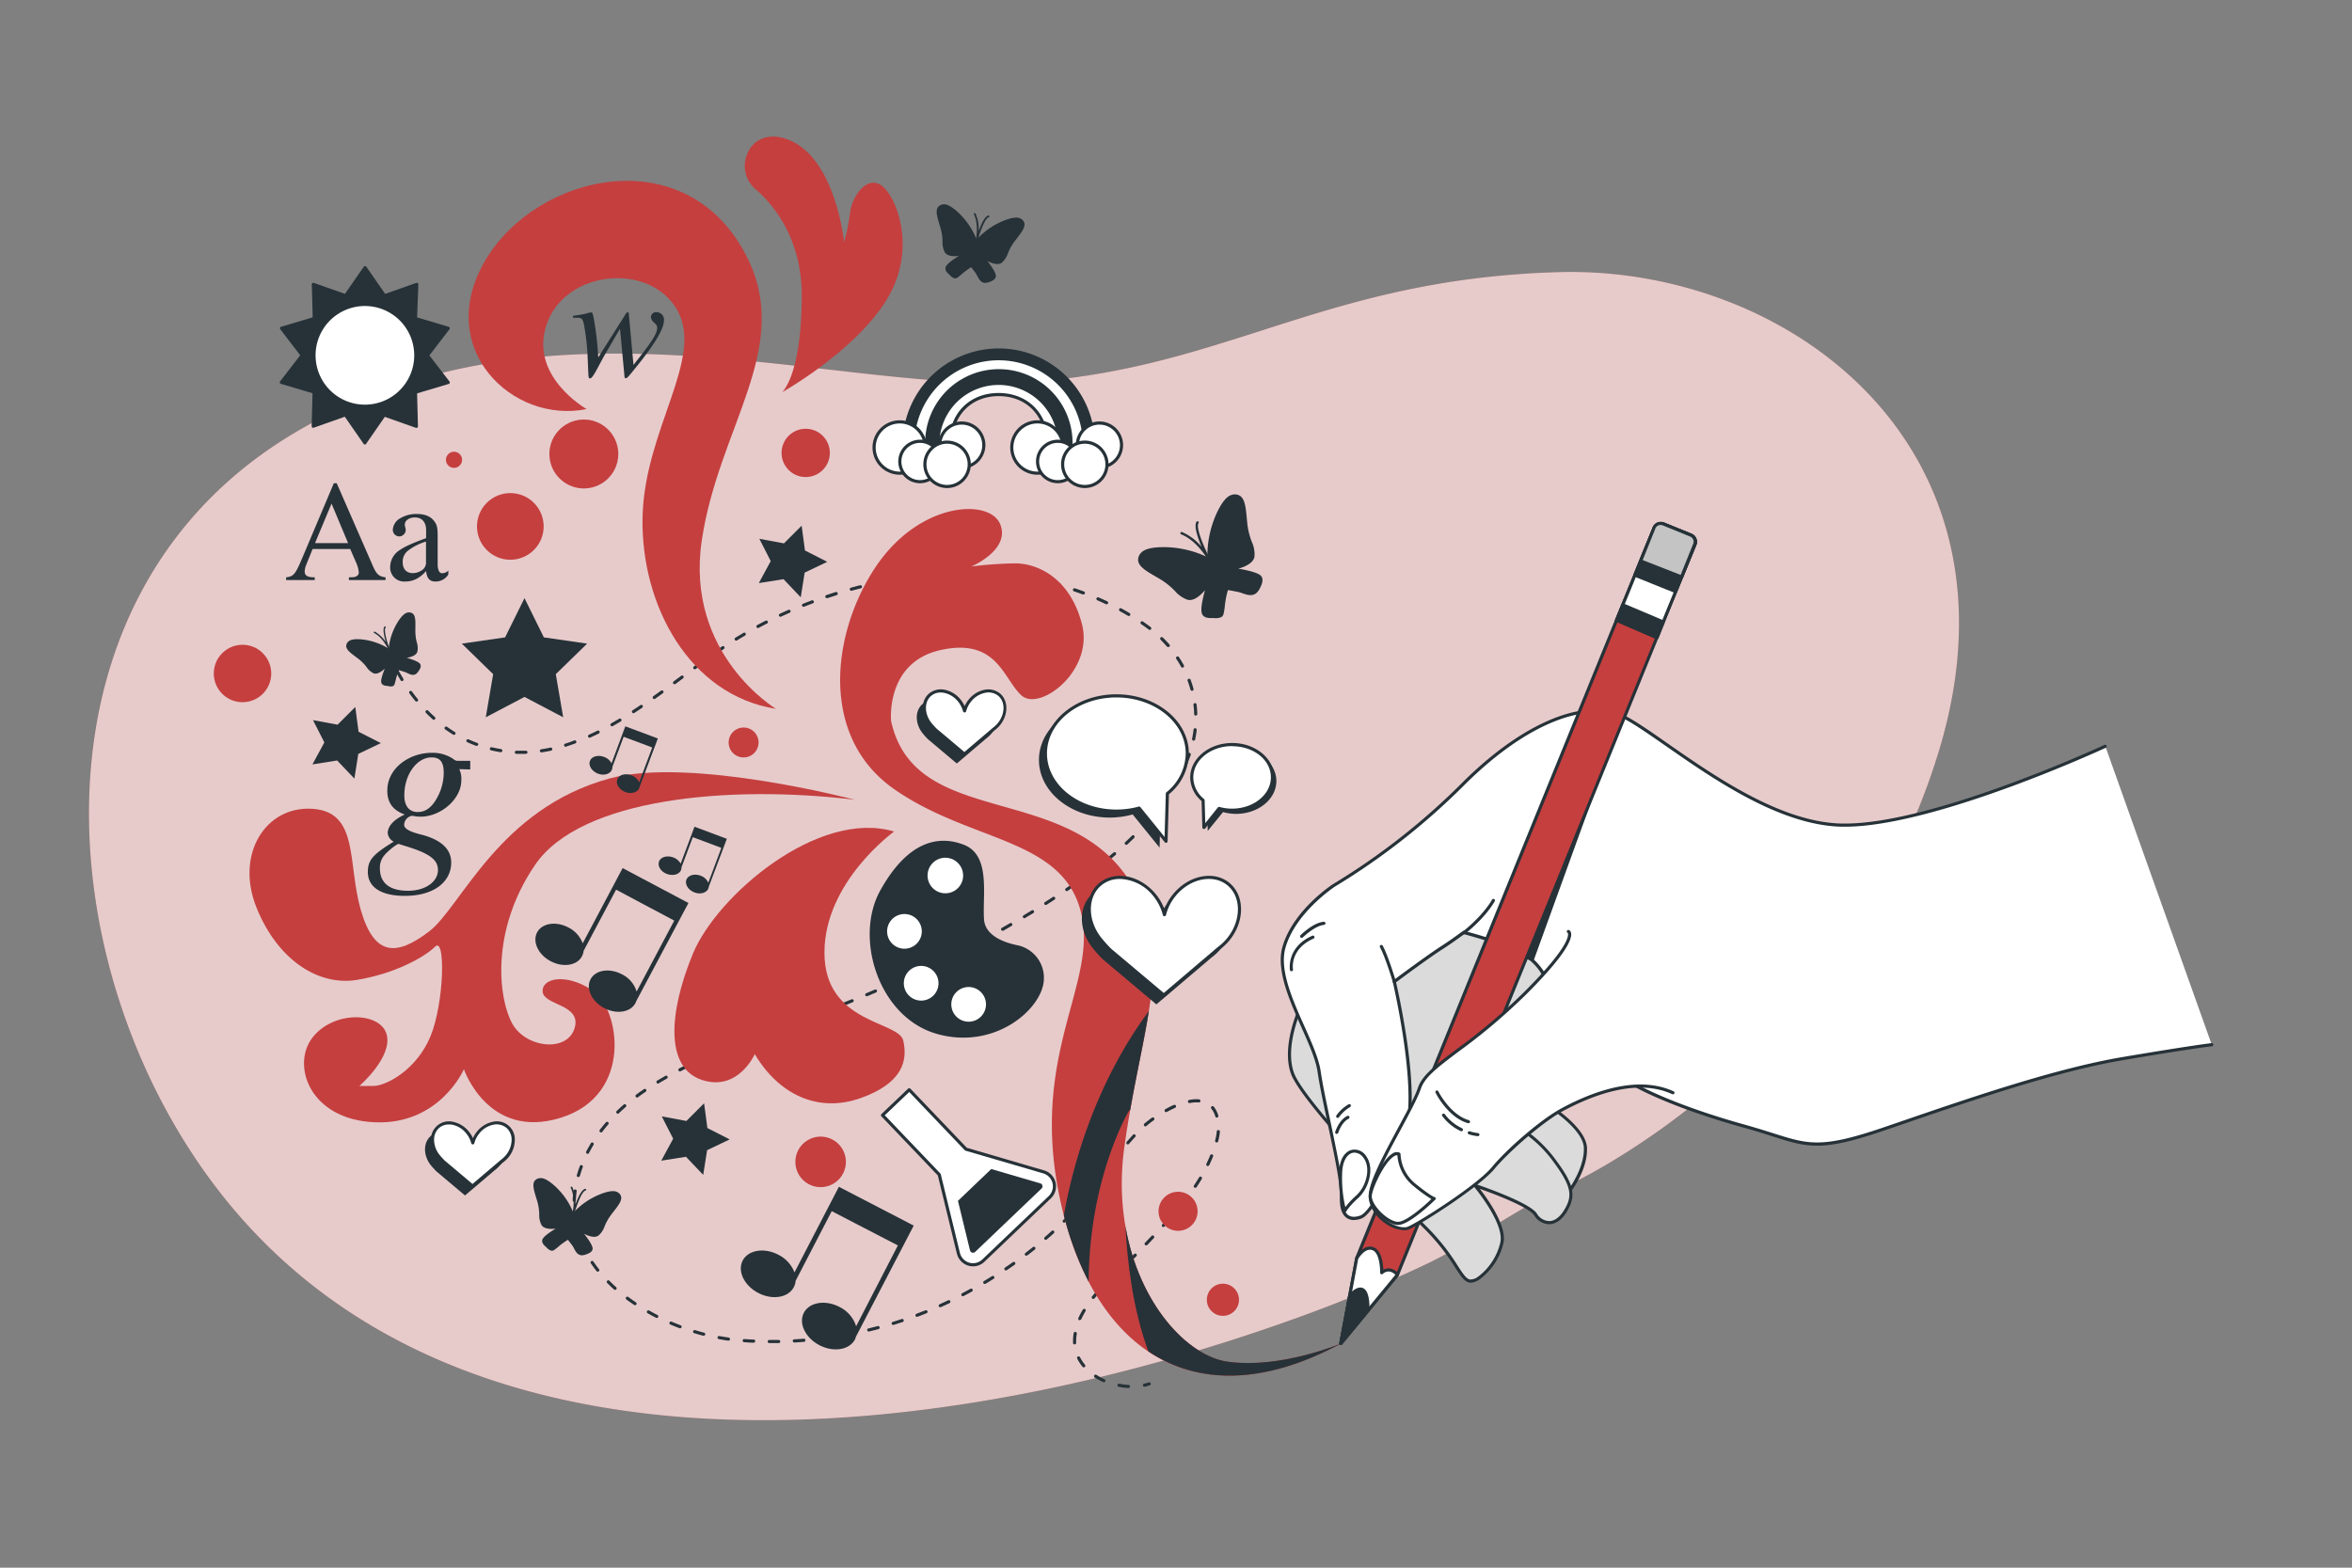 <svg xmlns="http://www.w3.org/2000/svg" viewBox="0 0 750 500"><rect x="0" y="0" width="750" height="500" fill="#808080" stroke="none"/><g id="freepik--background-simple--inject-72"><path d="M499.38,378.31S587,339.21,617.79,241.08,570.47,84.64,496.92,86.8s-104.55,29.89-166.33,34.87-154.48-31.9-236,16c-87.75,51.5-79.69,170.16-25.7,241,77.89,102.2,234.92,81.08,343.56,42.05a454.61,454.61,0,0,0,42.91-17.81C470.43,395.62,484.19,385.09,499.38,378.31Z" style="fill:#C53F3F;opacity:0.7"></path><path d="M499.38,378.31S587,339.21,617.79,241.08,570.47,84.64,496.92,86.8s-104.55,29.89-166.33,34.87-154.48-31.9-236,16c-87.75,51.5-79.69,170.16-25.7,241,77.89,102.2,234.92,81.08,343.56,42.05a454.61,454.61,0,0,0,42.91-17.81C470.43,395.62,484.19,385.09,499.38,378.31Z" style="fill:#fff;opacity:0.7"></path></g><g id="freepik--Line--inject-72"><path d="M124.43,210.14a.51.51,0,0,1-.46-.3c-.21-.45-.41-.91-.61-1.38a.5.5,0,0,1,.92-.39c.19.45.39.91.6,1.36a.49.49,0,0,1-.25.66A.46.46,0,0,1,124.43,210.14Z" style="fill:#263238"></path><path d="M359.79,442.7h0a23.07,23.07,0,0,1-3.06-.39.48.48,0,0,1-.39-.58.5.5,0,0,1,.58-.4,22.63,22.63,0,0,0,2.92.37.49.49,0,0,1,.47.52A.5.5,0,0,1,359.79,442.7ZM352,440.81a.51.51,0,0,1-.2,0,20.57,20.57,0,0,1-2.71-1.46.5.5,0,0,1,.54-.85,19.28,19.28,0,0,0,2.58,1.4.5.5,0,0,1-.21.95Zm-6.4-4.71a.5.5,0,0,1-.39-.18,13.4,13.4,0,0,1-1.71-2.6.49.49,0,0,1,.22-.67.51.51,0,0,1,.67.22,12.71,12.71,0,0,0,1.59,2.41.5.5,0,0,1-.07.71A.51.51,0,0,1,345.63,436.1Zm-2.94-7.31a.5.5,0,0,1-.5-.47c0-.23,0-.46,0-.69a13.75,13.75,0,0,1,.14-1.91c0-.17.05-.34.08-.51a.49.49,0,0,1,.57-.41.5.5,0,0,1,.41.58c0,.16-.05.32-.07.47a13.57,13.57,0,0,0-.13,1.78c0,.21,0,.43,0,.64a.49.49,0,0,1-.47.52ZM246,428.37h-.7a.51.51,0,0,1-.5-.51.49.49,0,0,1,.5-.49h.7l2.3,0a.5.5,0,0,1,.51.49.51.51,0,0,1-.49.51Zm-5.71-.13h0c-1,0-2-.09-3-.16a.5.5,0,0,1-.47-.53.49.49,0,0,1,.53-.47c1,.07,2,.12,3,.16a.5.5,0,0,1,.47.53A.49.49,0,0,1,240.32,428.24Zm13-.07a.5.5,0,0,1,0-1c1-.06,2-.12,3-.2a.5.5,0,1,1,.08,1c-1,.08-2,.15-3,.21Zm-21-.58h-.07c-1-.14-2-.3-3-.49a.5.5,0,0,1-.41-.58.51.51,0,0,1,.59-.4c1,.18,2,.34,2.95.48a.5.5,0,0,1,.42.56A.49.49,0,0,1,232.32,427.59Zm29-.1a.5.5,0,0,1-.49-.45.49.49,0,0,1,.44-.55c1-.11,2-.24,3-.38a.49.49,0,0,1,.56.43.5.5,0,0,1-.42.56c-1,.14-2,.27-3,.38Zm7.94-1.17a.5.5,0,0,1-.09-1c1-.17,2-.36,2.95-.56a.51.51,0,0,1,.59.4.49.49,0,0,1-.39.58l-3,.57Zm-44.83-.3-.13,0c-1-.25-1.94-.53-2.91-.82a.5.5,0,0,1-.34-.63.51.51,0,0,1,.63-.33q1.44.43,2.88.81a.5.5,0,0,1,.35.61A.49.49,0,0,1,224.45,426Zm52.68-1.34a.5.5,0,0,1-.11-1c1-.24,1.94-.48,2.9-.74a.5.5,0,0,1,.61.36.49.49,0,0,1-.35.61c-1,.26-1.95.5-2.93.74Zm-60.32-1.1a.58.58,0,0,1-.18,0c-.94-.36-1.88-.73-2.82-1.13a.5.5,0,1,1,.4-.92c.92.39,1.84.76,2.77,1.12a.5.5,0,0,1-.17,1Zm68.06-1a.51.51,0,0,1-.48-.35.5.5,0,0,1,.34-.62c.95-.3,1.9-.6,2.85-.92a.5.5,0,0,1,.63.32.49.49,0,0,1-.31.63c-1,.32-1.92.63-2.88.92A.39.39,0,0,1,284.87,422.56Zm59.5-1.53a.54.54,0,0,1-.21,0,.5.5,0,0,1-.25-.66,29.63,29.63,0,0,1,1.43-2.71.5.5,0,0,1,.69-.17.49.49,0,0,1,.17.68,26.33,26.33,0,0,0-1.37,2.61A.51.51,0,0,1,344.37,421Zm-134.91-.7a.46.46,0,0,1-.22-.06q-1.35-.69-2.67-1.44a.49.49,0,0,1-.19-.68.51.51,0,0,1,.68-.19c.87.49,1.74,1,2.63,1.42a.5.5,0,0,1-.23.95Zm83-.36a.48.48,0,0,1-.46-.32.5.5,0,0,1,.29-.65l2.79-1.08a.5.5,0,1,1,.37.92c-.93.38-1.87.75-2.81,1.1Zm7.42-3.05a.51.51,0,0,1-.46-.3.5.5,0,0,1,.26-.66c.91-.41,1.81-.83,2.71-1.26a.5.5,0,0,1,.67.23.51.51,0,0,1-.23.67c-.91.44-1.83.86-2.74,1.27A.54.54,0,0,1,299.88,416.92Zm-97.34-.65a.46.46,0,0,1-.27-.09c-.86-.57-1.69-1.16-2.48-1.75a.5.5,0,0,1,.6-.8c.78.58,1.6,1.16,2.43,1.72a.5.5,0,0,1,.14.69A.49.49,0,0,1,202.54,416.27Zm146.12-2a.45.45,0,0,1-.31-.11.49.49,0,0,1-.07-.7c.6-.75,1.25-1.51,2-2.31a.5.5,0,1,1,.74.67c-.71.79-1.34,1.53-1.94,2.26A.48.48,0,0,1,348.66,414.27Zm-41.57-.87a.5.5,0,0,1-.44-.27.49.49,0,0,1,.21-.67l2.26-1.22.37-.21a.5.5,0,0,1,.68.19.49.49,0,0,1-.19.68l-.38.22c-.76.41-1.51.82-2.28,1.22A.46.46,0,0,1,307.09,413.4Zm-110.89-2a.46.46,0,0,1-.33-.13c-.76-.68-1.5-1.39-2.2-2.09a.5.5,0,0,1,0-.71.5.5,0,0,1,.71,0c.68.7,1.41,1.39,2.16,2.06a.5.5,0,0,1,0,.7A.52.52,0,0,1,196.2,411.36Zm117.88-1.9a.5.5,0,0,1-.43-.25.48.48,0,0,1,.17-.68l2.55-1.57a.5.5,0,0,1,.69.15.49.49,0,0,1-.16.69c-.85.54-1.71,1.07-2.57,1.58A.49.49,0,0,1,314.08,409.46Zm40-1.09a.47.47,0,0,1-.35-.15.49.49,0,0,1,0-.7c.72-.71,1.45-1.41,2.18-2.1a.49.49,0,0,1,.7,0,.5.5,0,0,1,0,.71c-.73.68-1.45,1.38-2.17,2.08A.46.46,0,0,1,354.1,408.37Zm-163.41-2.83a.52.52,0,0,1-.39-.19c-.64-.8-1.24-1.63-1.8-2.45a.5.5,0,1,1,.82-.57c.55.81,1.14,1.61,1.76,2.4a.49.49,0,0,1-.08.7A.51.51,0,0,1,190.69,405.54Zm130.15-.4a.52.52,0,0,1-.42-.22.51.51,0,0,1,.14-.7c.82-.56,1.65-1.13,2.46-1.7a.5.5,0,1,1,.58.81c-.82.58-1.65,1.16-2.48,1.72A.51.51,0,0,1,320.84,405.14Zm39.08-2.29a.52.52,0,0,1-.36-.16.5.5,0,0,1,0-.71c.75-.7,1.47-1.4,2.16-2.08a.51.51,0,0,1,.71,0,.5.5,0,0,1,0,.71c-.69.69-1.42,1.39-2.17,2.1A.52.52,0,0,1,359.92,402.85Zm-32.57-2.4a.5.5,0,0,1-.4-.19.51.51,0,0,1,.1-.7l2.36-1.85a.5.5,0,1,1,.62.78c-.78.63-1.57,1.25-2.38,1.86A.47.47,0,0,1,327.35,400.45Zm-141-1.66a.5.5,0,0,1-.45-.28c-.45-.91-.86-1.85-1.23-2.79a.5.5,0,0,1,.94-.36c.35.91.75,1.82,1.19,2.71a.5.5,0,0,1-.23.67A.42.42,0,0,1,186.38,398.79Zm179.2-1.64a.52.52,0,0,1-.35-.14.5.5,0,0,1,0-.71c.7-.72,1.39-1.45,2.08-2.18a.51.51,0,0,1,.71,0,.5.5,0,0,1,0,.71L365.94,397A.48.48,0,0,1,365.58,397.15Zm-32-1.76a.52.52,0,0,1-.38-.17.51.51,0,0,1,.05-.71c.76-.65,1.5-1.32,2.24-2a.5.5,0,0,1,.67.74c-.74.68-1.49,1.35-2.26,2A.49.49,0,0,1,333.58,395.39Zm37.5-4.09a.5.5,0,0,1-.37-.84q1-1.09,2-2.22a.5.5,0,0,1,.75.66c-.67.76-1.34,1.5-2,2.24A.5.5,0,0,1,371.08,391.3Zm-187.35-.05a.5.5,0,0,1-.49-.39c-.21-1-.37-2-.49-3a.51.51,0,0,1,.44-.56.5.5,0,0,1,.55.44c.12,1,.28,2,.48,2.92a.49.49,0,0,1-.38.59Zm155.73-1.32a.51.51,0,0,1-.36-.15.5.5,0,0,1,0-.7c.71-.71,1.39-1.43,2.07-2.16a.5.5,0,1,1,.73.67c-.68.75-1.37,1.48-2.09,2.19A.5.5,0,0,1,339.46,389.93Zm36.89-4.67a.51.51,0,0,1-.31-.11.5.5,0,0,1-.07-.71q.94-1.15,1.86-2.34a.5.5,0,0,1,.79.61c-.61.8-1.24,1.59-1.88,2.37A.5.5,0,0,1,376.35,385.26ZM344.82,384a.45.45,0,0,1-.31-.11.49.49,0,0,1-.07-.7c.64-.77,1.26-1.55,1.88-2.34a.52.52,0,0,1,.71-.08.5.5,0,0,1,.08.7c-.63.79-1.26,1.58-1.9,2.35A.5.5,0,0,1,344.82,384Zm-161.73-.68h0a.5.5,0,0,1-.47-.53c0-1,.14-2,.28-3a.51.51,0,0,1,.57-.42.5.5,0,0,1,.42.56c-.13,1-.23,2-.27,2.95A.51.51,0,0,1,183.09,383.29Zm198.06-4.46a.47.47,0,0,1-.28-.09.5.5,0,0,1-.14-.69c.56-.84,1.1-1.69,1.6-2.52a.5.5,0,1,1,.85.51c-.5.85-1.05,1.71-1.62,2.57A.49.49,0,0,1,381.15,378.83Zm-31.37-1.17a.52.52,0,0,1-.31-.1.5.5,0,0,1-.09-.7l1.81-2.41a.49.49,0,0,1,.7-.09.5.5,0,0,1,.1.7l-1.81,2.4A.51.51,0,0,1,349.78,377.66Zm-165.36-2.27a.36.36,0,0,1-.14,0,.5.5,0,0,1-.34-.62c.27-.95.6-1.92.95-2.89a.5.5,0,0,1,.65-.29.49.49,0,0,1,.29.64c-.35.94-.66,1.89-.93,2.82A.49.49,0,0,1,184.42,375.39Zm200.72-3.51a.54.54,0,0,1-.22-.05.5.5,0,0,1-.23-.67c.43-.9.84-1.81,1.21-2.72a.49.49,0,0,1,.65-.27.49.49,0,0,1,.27.65c-.38.92-.79,1.86-1.23,2.77A.51.51,0,0,1,385.14,371.88Zm-30.52-.62a.57.57,0,0,1-.31-.1.51.51,0,0,1-.09-.71c.61-.79,1.23-1.59,1.86-2.37a.49.49,0,0,1,.7-.08.49.49,0,0,1,.08.7c-.62.78-1.24,1.57-1.85,2.36A.49.49,0,0,1,354.62,371.26ZM187.38,368a.59.59,0,0,1-.23-.05.52.52,0,0,1-.22-.68c.46-.89,1-1.78,1.48-2.65a.5.5,0,0,1,.69-.17.49.49,0,0,1,.17.68c-.51.85-1,1.73-1.45,2.6A.49.49,0,0,1,187.38,368ZM359.67,365a.49.49,0,0,1-.38-.82c.66-.77,1.33-1.52,2-2.26a.49.49,0,0,1,.7,0,.48.48,0,0,1,0,.7c-.68.73-1.34,1.48-2,2.23A.51.51,0,0,1,359.67,365Zm28.3-.64h-.12a.51.51,0,0,1-.37-.61,17.42,17.42,0,0,0,.52-2.88.5.5,0,1,1,1,.09,18,18,0,0,1-.54,3A.49.49,0,0,1,388,364.38Zm-196.31-3.19a.5.5,0,0,1-.31-.1.51.51,0,0,1-.09-.71c.61-.79,1.25-1.58,1.92-2.35a.5.5,0,1,1,.75.65c-.65.75-1.28,1.53-1.87,2.31A.51.51,0,0,1,191.66,361.19Zm173.58-1.93a.52.52,0,0,1-.38-.17.51.51,0,0,1,.06-.71c.73-.62,1.54-1.25,2.4-1.88a.5.5,0,0,1,.59.81c-.85.61-1.63,1.23-2.34,1.83A.52.52,0,0,1,365.24,359.26Zm22.77-2.8a.48.48,0,0,1-.47-.35,7.39,7.39,0,0,0-1.27-2.49.5.5,0,1,1,.78-.63,8.38,8.38,0,0,1,1.44,2.83.49.49,0,0,1-.33.62A.39.39,0,0,1,388,356.46Zm-191-1.23a.52.52,0,0,1-.36-.16.49.49,0,0,1,0-.7c.71-.69,1.46-1.38,2.24-2.05a.5.5,0,0,1,.65.76c-.76.66-1.5,1.33-2.2,2A.52.52,0,0,1,197,355.23Zm174.84-.51a.49.49,0,0,1-.44-.26.51.51,0,0,1,.2-.68c.92-.5,1.84-1,2.73-1.36a.5.5,0,0,1,.41.91c-.87.39-1.76.84-2.66,1.33A.5.5,0,0,1,371.85,354.72Zm7.45-2.89a.51.51,0,0,1-.49-.41.5.5,0,0,1,.4-.58,11,11,0,0,1,3.13-.2.5.5,0,1,1-.08,1,10.58,10.58,0,0,0-2.86.19Zm-176.15-1.76a.49.49,0,0,1-.41-.21.51.51,0,0,1,.11-.7c.8-.6,1.63-1.18,2.46-1.75a.5.5,0,1,1,.57.82c-.83.57-1.64,1.14-2.44,1.74A.53.53,0,0,1,203.15,350.07Zm6.66-4.46a.49.49,0,0,1-.42-.24.5.5,0,0,1,.16-.69c.87-.52,1.74-1,2.62-1.53a.51.51,0,0,1,.68.19.52.52,0,0,1-.19.69c-.87.49-1.74,1-2.59,1.5A.5.5,0,0,1,209.81,345.61Zm7-3.89a.51.51,0,0,1-.45-.27.51.51,0,0,1,.22-.67c.9-.46,1.8-.9,2.71-1.34a.5.5,0,0,1,.44.9c-.91.43-1.8.88-2.7,1.33A.44.44,0,0,1,216.84,341.72Zm7.26-3.43a.5.5,0,0,1-.2-1c.92-.41,1.84-.81,2.77-1.2a.5.5,0,0,1,.39.92c-.93.39-1.84.79-2.76,1.19A.49.49,0,0,1,224.1,338.29Zm7.4-3.11a.47.47,0,0,1-.46-.31.49.49,0,0,1,.27-.65l2.81-1.1a.5.5,0,0,1,.64.28.51.51,0,0,1-.28.65l-2.79,1.1A.63.63,0,0,1,231.5,335.18ZM239,332.3a.49.49,0,0,1-.47-.32.5.5,0,0,1,.29-.65l2.83-1a.49.49,0,0,1,.64.29.5.5,0,0,1-.3.64l-2.82,1A.51.51,0,0,1,239,332.3Zm7.53-2.77a.52.52,0,0,1-.47-.33.5.5,0,0,1,.3-.64l2.82-1a.5.5,0,0,1,.65.29.52.52,0,0,1-.3.65l-2.83,1A.47.47,0,0,1,246.52,329.53Zm7.53-2.81a.5.5,0,0,1-.18-1l2.8-1.09a.5.5,0,1,1,.36.94l-2.81,1.08Zm7.47-2.91a.5.5,0,0,1-.18-1l2.8-1.11a.5.5,0,0,1,.65.28.51.51,0,0,1-.28.65l-2.8,1.11A.63.63,0,0,1,261.52,323.81Zm7.45-3a.51.51,0,0,1-.46-.31.5.5,0,0,1,.28-.65l2.78-1.14a.5.5,0,0,1,.38.92c-.93.39-1.86.76-2.79,1.14A.41.41,0,0,1,269,320.83Zm7.42-3.06a.51.51,0,0,1-.46-.31.49.49,0,0,1,.27-.65l2.77-1.18a.5.5,0,0,1,.39.92l-2.77,1.18A.71.71,0,0,1,276.39,317.77Zm7.38-3.16a.5.5,0,0,1-.46-.3.51.51,0,0,1,.26-.66l2.75-1.21a.5.5,0,0,1,.66.26.49.49,0,0,1-.25.65L284,314.57A.48.48,0,0,1,283.77,314.61Zm7.33-3.27a.52.52,0,0,1-.46-.29.5.5,0,0,1,.25-.66l2.73-1.26a.5.5,0,0,1,.67.25.51.51,0,0,1-.25.66l-2.73,1.26A.52.52,0,0,1,291.1,311.34Zm7.27-3.39a.5.5,0,0,1-.22-.95l2.71-1.31a.51.51,0,0,1,.67.23.5.5,0,0,1-.23.67l-2.71,1.31A.59.59,0,0,1,298.37,308Zm7.2-3.53a.5.5,0,0,1-.22-.95l2.68-1.36a.5.5,0,1,1,.45.89c-.89.46-1.78.92-2.68,1.37A.59.59,0,0,1,305.57,304.42Zm7.13-3.68a.5.5,0,0,1-.23-.95l2.64-1.42a.5.5,0,0,1,.48.88l-2.65,1.43A.53.53,0,0,1,312.7,300.74Zm7-3.86a.52.52,0,0,1-.44-.25.5.5,0,0,1,.19-.68c.88-.49,1.75-1,2.62-1.49a.51.51,0,0,1,.68.19.5.5,0,0,1-.19.68L320,296.82A.57.57,0,0,1,319.74,296.88Zm6.94-4a.49.49,0,0,1-.43-.24.49.49,0,0,1,.17-.68l2.57-1.56a.5.5,0,1,1,.52.85c-.85.53-1.71,1-2.57,1.56A.48.48,0,0,1,326.68,292.85Zm6.82-4.22a.51.51,0,0,1-.42-.23.5.5,0,0,1,.15-.69c.85-.54,1.69-1.08,2.52-1.63a.5.5,0,1,1,.55.84l-2.53,1.63A.45.45,0,0,1,333.5,288.63Zm6.7-4.42a.52.52,0,0,1-.42-.22.51.51,0,0,1,.13-.69l2.47-1.71a.5.5,0,1,1,.58.81l-2.48,1.72A.51.51,0,0,1,340.2,284.21Zm6.55-4.64a.5.5,0,0,1-.3-.9c.81-.59,1.61-1.19,2.41-1.79a.49.49,0,0,1,.7.1.5.5,0,0,1-.1.7l-2.42,1.8A.52.52,0,0,1,346.75,279.57Zm6.38-4.87a.5.5,0,0,1-.39-.18.51.51,0,0,1,.08-.71c.77-.62,1.54-1.26,2.3-1.91a.5.5,0,1,1,.65.77c-.77.65-1.55,1.29-2.33,1.92A.45.45,0,0,1,353.13,274.7Zm6.07-5.25a.49.49,0,0,1-.37-.16.49.49,0,0,1,0-.7q1.09-1,2.16-2.07a.5.5,0,0,1,.71,0,.51.51,0,0,1,0,.71c-.73.71-1.46,1.41-2.19,2.09A.5.5,0,0,1,359.2,269.45Zm5.66-5.68a.46.46,0,0,1-.33-.13.5.5,0,0,1,0-.71c.67-.73,1.34-1.48,2-2.23a.5.5,0,0,1,.76.65c-.66.76-1.33,1.52-2,2.26A.49.49,0,0,1,364.86,263.77Zm5.17-6.14a.49.49,0,0,1-.4-.8c.61-.79,1.2-1.6,1.77-2.41a.5.5,0,0,1,.81.57c-.57.83-1.17,1.64-1.79,2.45A.49.49,0,0,1,370,257.63Zm4.51-6.63a.48.48,0,0,1-.26-.07.5.5,0,0,1-.17-.69c.52-.86,1-1.73,1.47-2.59a.5.5,0,0,1,.68-.21.51.51,0,0,1,.2.68c-.47.88-1,1.76-1.49,2.64A.52.52,0,0,1,374.54,251Zm3.64-7.14a.43.43,0,0,1-.19,0,.49.49,0,0,1-.27-.65l.47-1.16c.22-.54.41-1.08.6-1.62a.5.5,0,0,1,.63-.31.51.51,0,0,1,.31.64c-.19.55-.39,1.1-.61,1.65-.15.4-.31.79-.48,1.19A.49.49,0,0,1,378.18,243.86Zm-211.86-3.44-1.65,0a.5.5,0,0,1-.48-.52.52.52,0,0,1,.52-.48c1,0,2,0,3,0a.5.5,0,0,1,.52.48.5.5,0,0,1-.48.52Zm6.37-.47a.51.51,0,0,1-.5-.43.5.5,0,0,1,.43-.56c1-.15,1.95-.32,2.92-.53a.52.52,0,0,1,.6.39.51.51,0,0,1-.39.59c-1,.21-2,.39-3,.54Zm-13-.06h-.08c-1-.16-2-.36-3-.59a.51.51,0,0,1-.37-.61.5.5,0,0,1,.6-.37c1,.23,1.94.42,2.92.58a.5.5,0,0,1-.08,1Zm20.78-1.74a.5.5,0,0,1-.14-1c.93-.29,1.88-.62,2.82-1a.49.49,0,0,1,.64.3.5.5,0,0,1-.29.64c-1,.35-1.93.68-2.88,1A.39.39,0,0,1,180.49,238.15ZM152,237.88a.51.51,0,0,1-.17,0c-.95-.35-1.9-.74-2.82-1.16a.5.5,0,0,1-.25-.66.51.51,0,0,1,.67-.25c.9.41,1.82.79,2.74,1.13a.49.49,0,0,1,.3.64A.51.51,0,0,1,152,237.88Zm228.63-1.66h-.1a.49.49,0,0,1-.39-.59c.19-1,.35-2,.46-2.93a.5.5,0,0,1,1,.12c-.12,1-.28,2-.48,3A.5.5,0,0,1,380.58,236.22ZM188,235.29a.49.49,0,0,1-.45-.3.5.5,0,0,1,.25-.66c.9-.41,1.8-.83,2.7-1.28a.5.5,0,0,1,.67.23.51.51,0,0,1-.23.67c-.9.45-1.82.88-2.73,1.29A.54.54,0,0,1,188,235.29Zm-43.23-.91a.48.48,0,0,1-.26-.07c-.86-.52-1.71-1.09-2.54-1.68a.5.5,0,0,1-.12-.7.51.51,0,0,1,.7-.12c.81.58,1.64,1.13,2.48,1.65a.49.49,0,0,1,.16.68A.48.48,0,0,1,144.75,234.38Zm50.38-2.73a.53.53,0,0,1-.44-.26.51.51,0,0,1,.19-.68c.87-.49,1.73-1,2.59-1.5a.5.5,0,0,1,.51.85c-.86.52-1.73,1-2.6,1.52A.59.59,0,0,1,195.13,231.65Zm-56.8-2.07a.5.5,0,0,1-.33-.12c-.75-.67-1.49-1.38-2.2-2.1a.5.5,0,0,1,0-.71.5.5,0,0,1,.71,0c.7.7,1.42,1.4,2.15,2.05a.5.5,0,0,1,0,.71A.49.49,0,0,1,138.33,229.58Zm242.94-1.33a.51.51,0,0,1-.5-.49c0-1-.11-2-.22-2.95a.51.51,0,0,1,.44-.56.5.5,0,0,1,.55.44c.12,1,.2,2,.23,3a.5.5,0,0,1-.49.52ZM202,227.47a.5.5,0,0,1-.42-.22.51.51,0,0,1,.14-.7c.84-.54,1.67-1.09,2.5-1.65a.5.5,0,0,1,.7.13.51.51,0,0,1-.14.7c-.83.56-1.67,1.11-2.51,1.66A.45.45,0,0,1,202,227.47Zm-69.17-3.7a.5.5,0,0,1-.39-.18c-.63-.78-1.26-1.58-1.85-2.4a.5.5,0,1,1,.8-.59c.59.8,1.2,1.6,1.82,2.36a.49.49,0,0,1-.07.7A.45.45,0,0,1,132.81,223.77Zm75.8-.82a.49.49,0,0,1-.41-.21.5.5,0,0,1,.12-.7l2.44-1.75a.5.5,0,0,1,.59.81l-2.45,1.76A.52.52,0,0,1,208.61,223Zm171.47-2.62a.49.49,0,0,1-.48-.36c-.26-.95-.57-1.9-.91-2.82a.49.49,0,0,1,.29-.64.5.5,0,0,1,.65.29c.35.95.67,1.92.93,2.9a.5.5,0,0,1-.34.62Zm-165-2.1a.51.51,0,0,1-.4-.2.5.5,0,0,1,.11-.7l2.41-1.79a.5.5,0,1,1,.6.8l-2.42,1.8A.53.53,0,0,1,215.1,218.23Zm-86.92-1a.48.48,0,0,1-.42-.24c-.52-.85-1-1.73-1.52-2.62a.49.49,0,0,1,.19-.68.51.51,0,0,1,.68.2c.48.88,1,1.74,1.5,2.58a.5.5,0,0,1-.17.69A.48.48,0,0,1,128.18,217.22Zm93.37-3.77a.51.51,0,0,1-.4-.2.5.5,0,0,1,.11-.7l2.43-1.78a.5.5,0,0,1,.7.11.51.51,0,0,1-.11.7c-.81.58-1.62,1.18-2.43,1.78A.53.53,0,0,1,221.55,213.45Zm155.52-.53a.49.49,0,0,1-.44-.26c-.47-.86-1-1.71-1.54-2.54a.5.5,0,0,1,.84-.55c.56.85,1.09,1.72,1.58,2.61a.51.51,0,0,1-.2.68A.53.53,0,0,1,377.07,212.92Zm-149-4.17a.49.49,0,0,1-.41-.21.5.5,0,0,1,.13-.7l2.48-1.71a.51.51,0,0,1,.7.14.5.5,0,0,1-.14.69l-2.47,1.7A.52.52,0,0,1,228.06,208.75Zm144.4-2.39a.48.48,0,0,1-.37-.17c-.65-.73-1.33-1.46-2-2.15a.5.5,0,1,1,.7-.72c.72.71,1.43,1.46,2.09,2.21a.51.51,0,0,1,0,.71A.5.5,0,0,1,372.46,206.36Zm-137.71-2.05a.5.5,0,0,1-.27-.92c.86-.53,1.72-1,2.59-1.56a.49.49,0,0,1,.68.17.51.51,0,0,1-.17.69c-.87.51-1.72,1-2.57,1.55A.48.48,0,0,1,234.75,204.31Zm131.86-3.41a.5.5,0,0,1-.3-.11c-.57-.44-1.16-.86-1.76-1.28l-.66-.45a.51.51,0,0,1-.14-.7.5.5,0,0,1,.7-.13l.67.46c.61.42,1.21.86,1.8,1.31a.5.5,0,0,1,.09.7A.51.51,0,0,1,366.61,200.9Zm-124.92-.6a.5.5,0,0,1-.24-.94c.89-.48,1.78-.94,2.67-1.4a.5.5,0,1,1,.46.89c-.89.45-1.78.92-2.65,1.39A.53.53,0,0,1,241.69,200.3Zm7.17-3.6a.48.48,0,0,1-.45-.29.49.49,0,0,1,.24-.66c.91-.42,1.82-.84,2.74-1.24a.49.49,0,0,1,.66.25.5.5,0,0,1-.25.66c-.92.4-1.83.82-2.73,1.24A.52.52,0,0,1,248.86,196.7Zm111.07-.24a.59.59,0,0,1-.25-.07c-.86-.51-1.73-1-2.6-1.48a.5.5,0,0,1,.48-.88c.88.48,1.76,1,2.63,1.5a.5.5,0,0,1-.26.93Zm-103.71-2.94a.47.47,0,0,1-.46-.31.49.49,0,0,1,.27-.65l2.82-1.09a.51.51,0,0,1,.64.29.5.5,0,0,1-.29.65q-1.41.53-2.79,1.08Zm96.63-.83a.52.52,0,0,1-.21,0c-.9-.43-1.81-.84-2.73-1.24a.5.5,0,1,1,.4-.92c.93.4,1.85.82,2.76,1.25a.5.5,0,0,1-.22.95Zm-89.1-1.93a.5.5,0,0,1-.16-1c1-.32,1.91-.64,2.87-.94a.5.5,0,0,1,.3,1l-2.85.92A.45.45,0,0,1,263.75,190.76Zm81.71-1.17a.47.47,0,0,1-.17,0c-.94-.35-1.88-.68-2.83-1a.52.52,0,0,1-.32-.64.5.5,0,0,1,.64-.31c1,.32,1.91.65,2.85,1a.5.5,0,0,1,.3.64A.52.52,0,0,1,345.46,189.59Zm-74-1.18a.5.5,0,0,1-.48-.37.49.49,0,0,1,.34-.61c1-.27,2-.53,2.92-.78a.51.51,0,0,1,.61.36.5.5,0,0,1-.36.61l-2.9.77Zm66.4-1.28a.3.3,0,0,1-.13,0c-1-.26-1.93-.51-2.9-.75a.5.5,0,1,1,.24-1c1,.24,2,.49,2.92.76a.5.5,0,0,1-.13,1Zm-58.61-.65a.5.5,0,0,1-.11-1l2.95-.61a.5.5,0,0,1,.59.39.49.49,0,0,1-.39.59c-1,.19-2,.4-2.94.61ZM330,185.3h-.1c-1-.19-2-.37-2.94-.53a.5.5,0,1,1,.16-1c1,.17,2,.34,3,.53a.51.51,0,0,1,.4.59A.5.5,0,0,1,330,185.3ZM287.09,185a.5.5,0,0,1-.08-1c1-.16,2-.31,3-.45a.5.5,0,1,1,.13,1l-3,.44Zm35-.91H322c-1-.11-2-.22-3-.31a.49.49,0,0,1-.45-.54.48.48,0,0,1,.54-.45c1,.09,2,.19,3,.31a.5.5,0,0,1-.06,1ZM295,184a.49.49,0,0,1-.49-.45A.5.5,0,0,1,295,183l3-.27a.5.5,0,0,1,.54.46.5.5,0,0,1-.46.54c-1,.08-2,.17-3,.27Zm19-.53h0c-1,0-2-.09-3-.11a.52.52,0,0,1-.49-.51.49.49,0,0,1,.52-.49c1,0,2,.06,3,.11a.5.5,0,0,1,0,1Zm-11,0a.5.5,0,0,1,0-1c1,0,2-.07,3-.09a.52.52,0,0,1,.51.5.5.5,0,0,1-.49.5l-3,.09Z" style="fill:#263238"></path><path d="M365,442.29a.5.5,0,0,1-.11-1,13,13,0,0,0,1.39-.38.49.49,0,0,1,.64.31.5.5,0,0,1-.32.63c-.49.16-1,.3-1.49.42Z" style="fill:#263238"></path></g><g id="freepik--Butterflies--inject-72"><path d="M389.51,196.78a4.25,4.25,0,0,1-2.47.34l-.75,0c-.6,0-2.42.08-3-1.36s.29-5.12.95-7.51c-1.37,1.59-3.62,3.66-5.67,3a9.61,9.61,0,0,1-3.92-2.77,23.34,23.34,0,0,0-4.57-3.68l-1.5-.88c-2.83-1.64-5.28-3.06-5.63-4.94a3.16,3.16,0,0,1,.84-2.59c1-1.23,3.43-1.87,7.22-1.89a32.68,32.68,0,0,1,14,3.19,32.65,32.65,0,0,1,3-14.09c1.61-3.43,3.21-5.36,4.75-5.75h0a3.13,3.13,0,0,1,2.7.32c1.56,1.11,1.82,3.93,2.12,7.19.05.56.11,1.14.17,1.72a22.83,22.83,0,0,0,1.41,5.7,9.52,9.52,0,0,1,.86,4.73c-.3,2.11-3.12,3.29-5.14,3.86,2.44.41,6.23,1.2,7.21,2.29s.22,2.73,0,3.27c-.81,1.77-1.76,3.31-4.3,2.77a12.66,12.66,0,0,1-1.55-.46,11,11,0,0,0-1.49-.45c-1.1-.23-2.17-.42-3.19-.59a28.14,28.14,0,0,0-1,5.17,18.06,18.06,0,0,1-.44,2.61A1.74,1.74,0,0,1,389.51,196.78Z" style="fill:#263238"></path><path d="M385.63,178.66l0,0a.38.38,0,0,1-.52-.16c0-.06-3.3-6-8.47-8.08a.4.4,0,0,1-.22-.51.39.39,0,0,1,.51-.21,16.59,16.59,0,0,1,6.24,4.72c-1.27-3-2.52-6.63-1.63-8a.39.39,0,0,1,.54-.11.37.37,0,0,1,.11.53c-.94,1.42,1.71,7.66,3.6,11.26A.38.38,0,0,1,385.63,178.66Z" style="fill:#263238"></path><path d="M304.38,88.77a3.17,3.17,0,0,1-1.49-1,3.45,3.45,0,0,0-.39-.38c-.33-.29-1.33-1.16-.94-2.24s2.69-2.57,4.22-3.52c-1.51.17-3.73.16-4.52-1.19a7.07,7.07,0,0,1-.72-3.41,16.24,16.24,0,0,0-.61-4.22c-.11-.41-.24-.82-.36-1.21-.69-2.28-1.29-4.25-.54-5.42a2.26,2.26,0,0,1,1.72-1c1.15-.16,2.75.7,4.78,2.57a23.75,23.75,0,0,1,5.9,8.65,23.69,23.69,0,0,1,8.58-6c2.55-1,4.36-1.27,5.37-.71h0a2.3,2.3,0,0,1,1.28,1.51c.28,1.36-1,3-2.43,4.87l-.77,1a16.27,16.27,0,0,0-2.06,3.73,7.05,7.05,0,0,1-1.89,2.94c-1.2,1-3.28.21-4.64-.49,1.09,1.43,2.72,3.72,2.7,4.79s-1.23,1.56-1.63,1.72c-1.32.54-2.58.9-3.67-.65a10.57,10.57,0,0,1-.59-1,8.4,8.4,0,0,0-.57-1c-.47-.66-.95-1.3-1.41-1.89a21.06,21.06,0,0,0-3.07,2.27,13.34,13.34,0,0,1-1.52,1.17A1.2,1.2,0,0,1,304.38,88.77Z" style="fill:#263238"></path><path d="M311.28,77.21h0a.28.28,0,0,1-.2-.34s1.23-4.84-.51-8.49a.29.29,0,0,1,.14-.38.28.28,0,0,1,.37.14,12.15,12.15,0,0,1,1,5.6c.78-2.2,1.93-4.77,3.07-5a.27.27,0,0,1,.34.21.28.28,0,0,1-.2.34c-1.2.29-2.88,4.92-3.66,7.77A.28.28,0,0,1,311.28,77.21Z" style="fill:#263238"></path><path d="M175.78,398.89a3.22,3.22,0,0,1-1.48-1c-.14-.14-.27-.27-.39-.37-.33-.29-1.33-1.14-.94-2.2s2.69-2.53,4.22-3.46c-1.52.17-3.74.16-4.52-1.16a6.86,6.86,0,0,1-.72-3.35,15.77,15.77,0,0,0-.61-4.15c-.12-.4-.24-.8-.36-1.18-.69-2.24-1.29-4.17-.55-5.32a2.29,2.29,0,0,1,1.73-.94c1.14-.16,2.75.69,4.78,2.52a23.21,23.21,0,0,1,5.89,8.49,23.59,23.59,0,0,1,8.59-5.89c2.55-1,4.36-1.24,5.37-.7h0a2.23,2.23,0,0,1,1.27,1.48c.29,1.34-1,2.94-2.42,4.79-.26.32-.51.64-.77,1a16.27,16.27,0,0,0-2.07,3.66,6.89,6.89,0,0,1-1.88,2.89c-1.21,1-3.29.2-4.65-.48,1.1,1.4,2.72,3.65,2.71,4.7s-1.24,1.53-1.64,1.69c-1.31.53-2.58.88-3.66-.64a9.34,9.34,0,0,1-.59-1,11,11,0,0,0-.57-1c-.48-.65-1-1.27-1.41-1.85a20.8,20.8,0,0,0-3.07,2.22,12.71,12.71,0,0,1-1.53,1.16A1.26,1.26,0,0,1,175.78,398.89Z" style="fill:#263238"></path><path d="M182.69,387.54h0a.29.29,0,0,1-.2-.34c0-.05,1.24-4.76-.5-8.34a.26.26,0,0,1,.13-.36.28.28,0,0,1,.38.13,11.58,11.58,0,0,1,1,5.49c.79-2.16,1.94-4.68,3.08-4.95a.28.28,0,0,1,.34.2.28.28,0,0,1-.21.34c-1.2.28-2.87,4.83-3.65,7.63A.28.28,0,0,1,182.69,387.54Z" style="fill:#263238"></path><path d="M125.34,218.82a2.65,2.65,0,0,1-1.53,0l-.45-.07c-.37,0-1.48-.12-1.76-1s.54-3.09,1.1-4.5c-.94.88-2.45,2-3.65,1.46a5.88,5.88,0,0,1-2.2-2,13.86,13.86,0,0,0-2.52-2.55l-.85-.64c-1.61-1.2-3-2.23-3.08-3.4a1.92,1.92,0,0,1,.69-1.51c.7-.68,2.22-.9,4.52-.65a19.92,19.92,0,0,1,8.32,2.92,20,20,0,0,1,2.82-8.36c1.22-2,2.32-3,3.29-3.17h0a2,2,0,0,1,1.62.39c.87.78.83,2.51.79,4.52,0,.34,0,.7,0,1.06a14,14,0,0,0,.46,3.56,5.89,5.89,0,0,1,.19,2.93c-.33,1.27-2.12,1.78-3.39,2,1.46.42,3.7,1.16,4.22,1.9s0,1.67-.24,2c-.62,1-1.3,1.89-2.81,1.39a8.3,8.3,0,0,1-.91-.39,7.19,7.19,0,0,0-.87-.38c-.65-.21-1.29-.41-1.9-.58a17.83,17.83,0,0,0-1,3.07,9.67,9.67,0,0,1-.45,1.56A1,1,0,0,1,125.34,218.82Z" style="fill:#263238"></path><path d="M124.24,207.54h0a.24.24,0,0,1-.31-.13s-1.58-3.9-4.58-5.5a.24.24,0,1,1,.22-.42,10.22,10.22,0,0,1,3.47,3.3c-.57-1.88-1.07-4.2-.44-4.95a.24.24,0,0,1,.34,0,.23.23,0,0,1,0,.33c-.66.8.51,4.78,1.41,7.1A.23.23,0,0,1,124.24,207.54Z" style="fill:#263238"></path></g><g id="freepik--Sun--inject-72"><polygon points="136.31 113.33 142.95 104.69 132.51 101.6 132.79 90.71 122.53 94.34 116.36 85.37 110.19 94.34 99.93 90.71 100.22 101.6 89.77 104.69 96.41 113.33 89.77 121.97 100.22 125.05 99.93 135.94 110.19 132.31 116.36 141.28 122.53 132.31 132.8 135.94 132.51 125.05 142.95 121.97 136.31 113.33" style="fill:#263238"></polygon><path d="M116.36,141.78a.49.49,0,0,1-.41-.22l-6-8.65-9.91,3.5a.48.48,0,0,1-.46-.07.47.47,0,0,1-.2-.41l.28-10.51-10.08-3a.48.48,0,0,1-.34-.32.5.5,0,0,1,.08-.46l6.41-8.33L89.37,105a.5.5,0,0,1-.08-.46.48.48,0,0,1,.34-.32l10.08-3-.28-10.51a.47.47,0,0,1,.2-.41.48.48,0,0,1,.46-.07l9.91,3.5,6-8.65a.49.49,0,0,1,.41-.22h0a.48.48,0,0,1,.41.22l6,8.65,9.91-3.5a.47.47,0,0,1,.46.07.51.51,0,0,1,.21.41L133,101.23l10.07,3a.48.48,0,0,1,.34.32.5.5,0,0,1-.08.46l-6.41,8.34,6.41,8.33a.5.5,0,0,1,.08.46.48.48,0,0,1-.34.32l-10.07,3,.28,10.51a.51.51,0,0,1-.21.41.47.47,0,0,1-.46.07l-9.9-3.5-6,8.65A.48.48,0,0,1,116.36,141.78Zm-6.17-10a.51.51,0,0,1,.41.21l5.76,8.38,5.76-8.38a.5.5,0,0,1,.58-.18l9.58,3.39L132,125.06a.5.5,0,0,1,.36-.49l9.74-2.88-6.19-8.06a.5.5,0,0,1,0-.61l6.19-8.06-9.74-2.88a.5.5,0,0,1-.36-.5l.27-10.16-9.58,3.39a.5.5,0,0,1-.58-.18l-5.76-8.38-5.76,8.38a.48.48,0,0,1-.57.18l-9.58-3.39.26,10.17a.5.5,0,0,1-.35.49L90.61,105,96.8,113a.5.5,0,0,1,0,.61l-6.19,8.06,9.75,2.88a.5.5,0,0,1,.35.49l-.26,10.17,9.58-3.39A.45.45,0,0,1,110.19,131.81Z" style="fill:#263238"></path><circle cx="116.36" cy="113.33" r="16.23" style="fill:#fff"></circle><path d="M116.36,130.05a16.73,16.73,0,1,1,16.73-16.72A16.74,16.74,0,0,1,116.36,130.05Zm0-32.45a15.73,15.73,0,1,0,15.73,15.73A15.74,15.74,0,0,0,116.36,97.6Z" style="fill:#263238"></path></g><g id="freepik--Letters--inject-72"><path d="M111.26,185v-.87c1.65,0,2-.09,2.52-.41a1.33,1.33,0,0,0,.64-1.1,9.61,9.61,0,0,0-.87-3.21l-1.87-4.31h-12l-2.11,5.23a6,6,0,0,0-.41,1.92c0,1.42,1,1.88,3.21,1.88V185H91.24v-.87c2.66-.28,3.07-1.24,5.77-7.65l9.44-22.36h.92l11.27,25.79c1.28,3,1.93,3.94,4.31,4.22V185Zm-5.54-24.38-5.27,12.6H111Z" style="fill:#263238"></path><path d="M142.94,183.27a4.76,4.76,0,0,1-4.13,2.2c-1.69,0-2.7-.92-2.93-3.35h0c-2.43,2.75-4.68,3.35-6.65,3.35a4.46,4.46,0,0,1-4.81-4.77,6.46,6.46,0,0,1,3.21-5.36c1.37-.91,3.07-1.79,8.25-3.71v-2.47c0-2.85-1.52-4.13-3.58-4.13-1.83,0-3.21,1-3.21,2.25,0,.82.28,1,.28,1.92a2.11,2.11,0,0,1-2.11,1.88,2.08,2.08,0,0,1-2-2.11,4.53,4.53,0,0,1,2.34-3.66,10,10,0,0,1,5.27-1.38c2.56,0,4.31.73,5.41,2.06s1.28,2.3,1.28,5.09v8.75c0,2.11.59,3,1.42,3a2.81,2.81,0,0,0,2-.87Zm-7.1-10.54a17.61,17.61,0,0,0-5.87,3,4.46,4.46,0,0,0-1.56,3.53c0,2.43,1.38,3.53,3.17,3.53a5,5,0,0,0,2.65-.73,2.93,2.93,0,0,0,1.61-2.89Z" style="fill:#263238"></path><path d="M146.46,245.31a7.32,7.32,0,0,1,.64,3.6c0,5.92-6.49,11.56-13,11.56a10.57,10.57,0,0,1-2.19-.21,1.37,1.37,0,0,0-.49-.07,3,3,0,0,0-2.54,2.89c0,1.27,1.91,2.19,5,3,6.77,1.63,10,4.73,10,9,0,6.13-5.43,10.65-14.81,10.65-7.19,0-11.77-2.54-11.77-7.62,0-3.59,1.34-5.5,8.25-9.66a3.48,3.48,0,0,1-1.91-2.75c0-2,1.62-4.16,5.43-5.92-3.95-1.41-5.57-3.95-5.57-7.62,0-7.19,7.05-12.06,14.18-12.06a11.74,11.74,0,0,1,6.91,2,2.2,2.2,0,0,0,1.13.56h4.23v2.75Zm-16.92,24.61c-.92-.28-1.63-.49-2.4-.77-.64,0-3.6,2.39-4.59,3.66a6,6,0,0,0-1.41,4.09c0,4.94,3.32,7.2,9,7.2s9.52-3,9.52-6.63C139.62,274.22,137.08,272.25,129.54,269.92Zm8-28.35c-4.38,0-8.61,5.15-8.61,12.13,0,3.32,1.55,5.29,4.23,5.29,2.4,0,4.31-1.27,6-4.16a16.51,16.51,0,0,0,2.33-8.25C141.53,242.84,140.19,241.57,137.58,241.57Z" style="fill:#263238"></path><path d="M202,116.38c6-7.52,7.56-9.94,7.56-11.91,0-.55-.28-.92-1-1.61a2.43,2.43,0,0,1-1-1.88,1.66,1.66,0,0,1,1.79-1.42,2.42,2.42,0,0,1,2.38,2.57c0,2.93-3.39,8.29-9.72,16l-.41.51c-1.24,1.51-1.65,2-2.06,2s-.41-.42-.5-1.61l-1.33-14.2-4.08,7c-.83,1.38-1.65,2.89-2.52,4.54-1.65,3.16-2.43,4.31-2.93,4.31s-.51-.37-.6-2.16l-.18-4.17a73.81,73.81,0,0,0-1.24-11.09c-.41-1.69-.83-1.92-2.15-1.92h-1.29v-.6c1.42-.23,3-.41,4.36-.78a9.56,9.56,0,0,1,1.32-.32c.51,0,.55.09.87,1.56A97.92,97.92,0,0,1,190.77,114l8.8-13.93c.23-.37.37-.46.59-.46s.37.14.37.64Z" style="fill:#263238"></path></g><g id="freepik--speech-bubbles--inject-72"><path d="M376.55,242.38c0-10.15-10.13-18.38-22.63-18.38s-22.62,8.23-22.62,18.38,10.13,18.38,22.62,18.38a27.69,27.69,0,0,0,7.27-1l8.57,10.58.43-15.23A16.71,16.71,0,0,0,376.55,242.38Z" style="fill:#263238"></path><path d="M378.6,240.32c0-10.15-10.12-18.38-22.62-18.38s-22.62,8.23-22.62,18.38S343.49,258.7,356,258.7a27.39,27.39,0,0,0,7.27-1l8.57,10.59.43-15.24A16.7,16.7,0,0,0,378.6,240.32Z" style="fill:#fff"></path><path d="M371.82,268.82a.51.51,0,0,1-.39-.19l-8.37-10.34a27.5,27.5,0,0,1-7.08.91c-12.75,0-23.12-8.47-23.12-18.88s10.37-18.88,23.12-18.88,23.12,8.47,23.12,18.88a17.1,17.1,0,0,1-6.35,13l-.43,15a.51.51,0,0,1-.34.46Zm-8.57-11.59a.48.48,0,0,1,.38.18l7.73,9.54.39-13.88a.53.53,0,0,1,.18-.37,16.19,16.19,0,0,0,6.17-12.38c0-9.86-9.92-17.88-22.12-17.88s-22.12,8-22.12,17.88S343.78,258.2,356,258.2a27,27,0,0,0,7.13-.95A.34.34,0,0,1,363.25,257.23Z" style="fill:#263238"></path><path d="M381.2,249.11c0-5.78,5.77-10.47,12.89-10.47S407,243.33,407,249.11s-5.77,10.47-12.89,10.47A15.92,15.92,0,0,1,390,259l-4.88,6-.25-8.68A9.52,9.52,0,0,1,381.2,249.11Z" style="fill:#263238"></path><path d="M380,247.94c0-5.79,5.77-10.48,12.89-10.48s12.89,4.69,12.89,10.48-5.77,10.47-12.89,10.47a15.5,15.5,0,0,1-4.14-.56l-4.88,6-.25-8.68A9.54,9.54,0,0,1,380,247.94Z" style="fill:#fff"></path><path d="M383.9,264.39a.41.41,0,0,1-.16,0,.49.49,0,0,1-.34-.46l-.24-8.46a9.94,9.94,0,0,1-3.63-7.5c0-6.05,6-11,13.39-11s13.39,4.93,13.39,11-6,11-13.39,11a15.83,15.83,0,0,1-3.95-.49l-4.68,5.78A.51.51,0,0,1,383.9,264.39Zm9-26.43c-6.83,0-12.39,4.48-12.39,10a9,9,0,0,0,3.44,6.89.47.47,0,0,1,.18.36l.21,7.33,4-5a.53.53,0,0,1,.53-.17,14.9,14.9,0,0,0,4,.54c6.83,0,12.39-4.47,12.39-10S399.75,238,392.92,238Z" style="fill:#263238"></path></g><g id="freepik--Rainbow--inject-72"><path d="M349.13,141.24c0,.56,0,1.12-.05,1.68H334.74a15.48,15.48,0,0,0,.09-1.68,16.36,16.36,0,0,0-32.71,0,15.48,15.48,0,0,0,.09,1.68H287.87c0-.56-.05-1.12-.05-1.68a30.66,30.66,0,0,1,61.31,0Z" style="fill:#263238"></path><path d="M345.82,141.24c0,.57,0,1.12-.06,1.68h-11a15.48,15.48,0,0,0,.09-1.68,16.36,16.36,0,0,0-32.71,0,15.48,15.48,0,0,0,.09,1.68h-11c0-.56-.06-1.11-.06-1.68a27.35,27.35,0,0,1,54.69,0Z" style="fill:#fff"></path><path d="M345.76,143.42h-11a.48.48,0,0,1-.37-.17.47.47,0,0,1-.12-.38c.05-.53.08-1.08.08-1.63a15.86,15.86,0,0,0-31.71,0,14.7,14.7,0,0,0,.09,1.63.45.45,0,0,1-.13.38.48.48,0,0,1-.37.17h-11a.5.5,0,0,1-.5-.46c0-.58-.06-1.14-.06-1.72a27.85,27.85,0,0,1,55.69,0c0,.58,0,1.14-.06,1.7A.5.5,0,0,1,345.76,143.42Zm-10.47-1h10c0-.39,0-.78,0-1.18a26.85,26.85,0,0,0-53.69,0c0,.4,0,.79,0,1.18h10c0-.39-.05-.78-.05-1.18a16.86,16.86,0,0,1,33.71,0C335.33,141.64,335.32,142,335.29,142.42Z" style="fill:#263238"></path><path d="M342,141.24c0,.57,0,1.12-.07,1.68h-7.16a15.48,15.48,0,0,0,.09-1.68,16.36,16.36,0,0,0-32.71,0,15.48,15.48,0,0,0,.09,1.68h-7.16c0-.56-.07-1.11-.07-1.68a23.5,23.5,0,0,1,47,0Z" style="fill:#263238"></path><path d="M337.87,141.24c0,.57,0,1.12-.08,1.68H333.7a15.48,15.48,0,0,0,.09-1.68c0-9-6.29-15.4-15.32-15.4s-15.25,6.37-15.25,15.4a15.48,15.48,0,0,0,.09,1.68h-4.15c-.05-.56-.08-1.11-.08-1.68a19.4,19.4,0,0,1,38.79,0Z" style="fill:#fff"></path><path d="M337.79,143.42H333.7a.5.5,0,0,1-.37-.17.47.47,0,0,1-.12-.38c.05-.54.08-1.08.08-1.63,0-8.77-6.09-14.9-14.82-14.9s-14.75,6.13-14.75,14.9a14.57,14.57,0,0,0,.09,1.63.51.51,0,0,1-.5.55h-4.15a.51.51,0,0,1-.5-.46c-.05-.62-.08-1.18-.08-1.72a19.9,19.9,0,0,1,39.79,0c0,.57,0,1.11-.08,1.67A.53.53,0,0,1,337.79,143.42Zm-3.54-1h3.08c0-.4,0-.79,0-1.18a18.9,18.9,0,0,0-37.79,0c0,.38,0,.76,0,1.18h3.14c0-.39,0-.78,0-1.18,0-9.36,6.48-15.9,15.75-15.9s15.82,6.54,15.82,15.9C334.29,141.64,334.28,142,334.25,142.42Z" style="fill:#263238"></path><circle cx="286.91" cy="142.73" r="8.18" style="fill:#fff"></circle><path d="M286.91,151.41a8.68,8.68,0,1,1,8.68-8.68A8.68,8.68,0,0,1,286.91,151.41Zm0-16.35a7.68,7.68,0,1,0,7.68,7.67A7.68,7.68,0,0,0,286.91,135.06Z" style="fill:#263238"></path><path d="M299.82,147.19a6.44,6.44,0,1,1-6.43-6.44A6.43,6.43,0,0,1,299.82,147.19Z" style="fill:#fff"></path><path d="M293.39,154.12a6.94,6.94,0,1,1,6.93-6.93A6.95,6.95,0,0,1,293.39,154.12Zm0-12.87a5.94,5.94,0,1,0,5.93,5.94A5.95,5.95,0,0,0,293.39,141.25Z" style="fill:#263238"></path><path d="M313.72,142a7,7,0,1,1-7-7A7,7,0,0,1,313.72,142Z" style="fill:#fff"></path><path d="M306.68,149.5a7.54,7.54,0,1,1,7.54-7.53A7.55,7.55,0,0,1,306.68,149.5Zm0-14.07a6.54,6.54,0,1,0,6.54,6.54A6.56,6.56,0,0,0,306.68,135.43Z" style="fill:#263238"></path><path d="M309.08,148.09A7.08,7.08,0,1,1,302,141,7.07,7.07,0,0,1,309.08,148.09Z" style="fill:#fff"></path><path d="M302,155.66a7.57,7.57,0,1,1,7.57-7.57A7.58,7.58,0,0,1,302,155.66Zm0-14.14a6.57,6.57,0,1,0,6.57,6.57A6.58,6.58,0,0,0,302,141.52Z" style="fill:#263238"></path><circle cx="330.82" cy="142.73" r="8.18" style="fill:#fff"></circle><path d="M330.82,151.41a8.68,8.68,0,1,1,8.68-8.68A8.69,8.69,0,0,1,330.82,151.41Zm0-16.35a7.68,7.68,0,1,0,7.68,7.67A7.69,7.69,0,0,0,330.82,135.06Z" style="fill:#263238"></path><path d="M343.74,147.19a6.44,6.44,0,1,1-6.44-6.44A6.43,6.43,0,0,1,343.74,147.19Z" style="fill:#fff"></path><path d="M337.3,154.12a6.94,6.94,0,1,1,6.94-6.93A6.94,6.94,0,0,1,337.3,154.12Zm0-12.87a5.94,5.94,0,1,0,5.94,5.94A5.94,5.94,0,0,0,337.3,141.25Z" style="fill:#263238"></path><path d="M357.63,142a7,7,0,1,1-7-7A7,7,0,0,1,357.63,142Z" style="fill:#fff"></path><path d="M350.59,149.5a7.54,7.54,0,1,1,7.54-7.53A7.54,7.54,0,0,1,350.59,149.5Zm0-14.07a6.54,6.54,0,1,0,6.54,6.54A6.55,6.55,0,0,0,350.59,135.43Z" style="fill:#263238"></path><path d="M353,148.09a7.07,7.07,0,1,1-7.07-7.07A7.06,7.06,0,0,1,353,148.09Z" style="fill:#fff"></path><path d="M345.92,155.66a7.57,7.57,0,1,1,7.57-7.57A7.58,7.58,0,0,1,345.92,155.66Zm0-14.14a6.57,6.57,0,1,0,6.57,6.57A6.58,6.58,0,0,0,345.92,141.52Z" style="fill:#263238"></path></g><g id="freepik--Bottle--inject-72"><path d="M332.8,373.76,308,366.51l-18.09-18.94-8.51,8.13,18.09,18.94,6.1,25.08a4.79,4.79,0,0,0,8,2.34l21.18-20.23A4.8,4.8,0,0,0,332.8,373.76Z" style="fill:#fff"></path><path d="M310.29,403.89a5.32,5.32,0,0,1-5.16-4.05l-6.08-24.95-18-18.85a.5.5,0,0,1-.14-.35.49.49,0,0,1,.15-.35l8.52-8.13a.46.46,0,0,1,.36-.14.53.53,0,0,1,.35.15l18,18.85,24.65,7.22h0a5.29,5.29,0,0,1,2.17,8.9l-21.19,20.23A5.22,5.22,0,0,1,310.29,403.89Zm-28.16-48.18,17.74,18.58a.57.57,0,0,1,.12.23l6.11,25.09a4.29,4.29,0,0,0,7.13,2.09l21.19-20.23a4.3,4.3,0,0,0-1.76-7.23L307.88,367a.61.61,0,0,1-.22-.13l-17.74-18.59Z" style="fill:#263238"></path><path d="M316.09,372.85,305.47,383l3.85,15.82a1,1,0,0,0,1.62.48l21.18-20.23a.94.94,0,0,0,.28-.94.93.93,0,0,0-.68-.7Z" style="fill:#263238"></path></g><g id="freepik--Palette--inject-72"><path d="M332.87,312.34a10.59,10.59,0,0,0-8.49-10.87c-4-.82-10.21-2.94-10.59-8.21-.56-7.85,2.24-20.47-6.45-23.83s-18.23-.56-26.64,14.58-.56,40.38,17.95,45.71,33.65-7.85,34.21-17.11C332.86,312.52,332.87,312.43,332.87,312.34Z" style="fill:#263238"></path><circle cx="301.45" cy="279.24" r="6.17" style="fill:#fff"></circle><path d="M301.45,285.91a6.67,6.67,0,1,1,6.67-6.67A6.67,6.67,0,0,1,301.45,285.91Zm0-12.34a5.67,5.67,0,1,0,5.67,5.67A5.68,5.68,0,0,0,301.45,273.57Z" style="fill:#263238"></path><circle cx="288.41" cy="297.05" r="6.03" style="fill:#fff"></circle><path d="M288.41,303.58a6.53,6.53,0,1,1,6.53-6.53A6.54,6.54,0,0,1,288.41,303.58Zm0-12.06a5.53,5.53,0,1,0,5.53,5.53A5.54,5.54,0,0,0,288.41,291.52Z" style="fill:#263238"></path><circle cx="293.74" cy="313.6" r="6.03" style="fill:#fff"></circle><path d="M293.74,320.12a6.53,6.53,0,1,1,6.53-6.52A6.53,6.53,0,0,1,293.74,320.12Zm0-12.05a5.53,5.53,0,1,0,5.53,5.53A5.54,5.54,0,0,0,293.74,308.07Z" style="fill:#263238"></path><circle cx="308.88" cy="320.33" r="6.03" style="fill:#fff"></circle><path d="M308.88,326.86a6.53,6.53,0,1,1,6.53-6.53A6.54,6.54,0,0,1,308.88,326.86Zm0-12.06a5.53,5.53,0,1,0,5.53,5.53A5.54,5.54,0,0,0,308.88,314.8Z" style="fill:#263238"></path></g><g id="freepik--Circles--inject-72"><circle cx="162.73" cy="167.9" r="10.63" transform="translate(-71.06 164.24) rotate(-45)" style="fill:#C53F3F"></circle><path d="M147.34,146.65a2.57,2.57,0,1,1-2.57-2.57A2.57,2.57,0,0,1,147.34,146.65Z" style="fill:#C53F3F"></path><circle cx="256.92" cy="144.45" r="7.7" style="fill:#C53F3F"></circle><circle cx="77.34" cy="214.81" r="9.16" transform="translate(-129.25 117.6) rotate(-45)" style="fill:#C53F3F"></circle><circle cx="261.68" cy="370.57" r="8.06" transform="translate(-121.89 128.35) rotate(-22.5)" style="fill:#C53F3F"></circle><circle cx="375.66" cy="386.33" r="6.23" style="fill:#C53F3F"></circle><circle cx="389.96" cy="414.55" r="5.13" style="fill:#C53F3F"></circle><path d="M241.89,236.8a4.77,4.77,0,1,1-4.76-4.76A4.76,4.76,0,0,1,241.89,236.8Z" style="fill:#C53F3F"></path><circle cx="186.18" cy="144.81" r="10.99" transform="translate(-46.12 185.69) rotate(-47.86)" style="fill:#C53F3F"></circle></g><g id="freepik--Shapes--inject-72"><path d="M427.63,428.48s-19.33,8.22-36.23,5.8-38.17-30.43-32.85-68.59,15.94-59.42,2.9-82.61C342,248.5,291.89,265.21,284.16,230c0,0-1.94-18.84,15.94-22.71s19.8,9.18,25.6,14.49S348.89,214,345,199s-14.49-19.32-21.25-19.32a123.66,123.66,0,0,0-14,1s12.56-5.31,9.18-13.52-25.61-7.25-39.61,13.52-18.36,54.11,5.79,71,53.14,15.46,59.42,38.65-16.91,45.41-6.28,93.23S381.88,453.23,427.63,428.48Z" style="fill:#C53F3F"></path><path d="M427.63,428.48s-19.33,8.22-36.23,5.8c-12.88-1.84-28.27-18.54-32.53-43.25.59,11.29,2.36,26.65,7.33,40C382,441.61,402.93,441.84,427.63,428.48Z" style="fill:#263238"></path><path d="M359.93,354.4l.49-.5c2.11-12,4.48-22.2,5.92-31.42-17.42,23.57-24.38,49.79-27.1,65.15a99.13,99.13,0,0,0,7.91,21.16C347.32,375.55,359.93,354.4,359.93,354.4Z" style="fill:#263238"></path><path d="M272.56,255.07s-52.46-13.83-78.25-6.77C159,258,147,289.36,136.82,297.09s-17.39,8.21-21.74-6.76-.48-31.4-15.45-32.37S75,272.46,81.75,289.36s19.81,25.12,31.89,23.19,21.73-7.25,25.11-10.63,2.9,17.88-1.44,28.5-14,15.94-18.36,15.94H114.6s10.63-9.17,8.7-16.42-16.91-7.73-23.67,1-1,26.08,19.8,27,28.5-16.91,28.5-16.91,7.73,22.7,30.92,15.46,18.84-34.78,10.14-40.58-16.42-3.86-15.94.48,12.56,3.87,10.15,11.6-15.46,6.28-19.81-1.45-7.25-29.47,7.25-50.72S232.47,250.24,272.56,255.07Z" style="fill:#C53F3F"></path><path d="M285.12,265.21s-22.22,15.94-22.22,38.64,23.67,21.74,25.12,28,0,13.53-13.53,18.36-26.08-1-33.81-14c0,0-5.31,12.08-16.91,8.21s-10.62-21.25-2.89-40.09S261,258,285.12,265.21Z" style="fill:#C53F3F"></path><path d="M247.44,226.08s-29-17.39-23.67-53.62,29-61.35,14.5-90.33c-19-38-67.15-27-83.57,1s8.69,52.17,32.36,47.34c0,0-18.84-10.63-12.56-27.54S207.35,83.58,216,99s-10.62,38.16-11.11,66.18S219.91,221.73,247.44,226.08Z" style="fill:#C53F3F"></path><path d="M237.69,51A9.72,9.72,0,0,0,241,60.41c5.15,4.43,14.65,15.14,14.65,33.8,0,25.6-6.28,30.91-6.28,30.91s23.18-13,33.33-29.46,2.9-33.82-1.94-36.72-9.17,4.35-9.66,8.7a75.52,75.52,0,0,1-1.93,9.66s-2.41-24.64-15.94-31.88C245.9,41.49,239.23,44,237.69,51Z" style="fill:#C53F3F"></path></g><g id="freepik--Hearts--inject-72"><path d="M389.31,284.92c-4.77-3.88-12.49-2.28-17.25,3.58a15.94,15.94,0,0,0-3.13,6.14,16.06,16.06,0,0,0-3.12-6.14c-4.77-5.86-12.49-7.46-17.25-3.58s-4.77,11.76,0,17.62a43.94,43.94,0,0,0,3.11,3.43l17.07,14.37,17.52-14.89a16.76,16.76,0,0,0,3.06-2.91C394.07,296.68,394.07,288.8,389.31,284.92Z" style="fill:#263238"></path><path d="M316.14,224.48c-2.55-2.08-6.7-1.22-9.26,1.93a8.59,8.59,0,0,0-1.68,3.29,8.59,8.59,0,0,0-1.68-3.29c-2.55-3.15-6.7-4-9.26-1.93s-2.56,6.32,0,9.47a23,23,0,0,0,1.67,1.84l9.17,7.72,9.4-8a9,9,0,0,0,1.65-1.56C318.7,230.8,318.7,226.57,316.14,224.48Z" style="fill:#263238"></path><path d="M159.33,362.25c-2.56-2.08-6.7-1.22-9.26,1.92a8.7,8.7,0,0,0-1.68,3.3,8.7,8.7,0,0,0-1.68-3.3c-2.56-3.14-6.7-4-9.26-1.92s-2.56,6.32,0,9.47c.47.58,1,1.15,1.66,1.84l9.17,7.72,9.41-8a9,9,0,0,0,1.65-1.56C161.89,368.57,161.89,364.34,159.33,362.25Z" style="fill:#263238"></path><path d="M391.69,281.94c-4.77-3.87-12.49-2.27-17.25,3.58a16,16,0,0,0-3.13,6.14,16.13,16.13,0,0,0-3.12-6.14c-4.77-5.85-12.49-7.45-17.25-3.58s-4.77,11.77,0,17.62A43.92,43.92,0,0,0,354,303l17.07,14.37,17.52-14.9a16.41,16.41,0,0,0,3.06-2.91C396.45,293.71,396.45,285.82,391.69,281.94Z" style="fill:#fff"></path><path d="M371.11,317.87a.49.49,0,0,1-.32-.12l-17.07-14.37a44.16,44.16,0,0,1-3.17-3.5c-4.93-6.06-4.9-14.28.07-18.32s13-2.41,17.95,3.65a16.66,16.66,0,0,1,2.74,4.78,16.66,16.66,0,0,1,2.74-4.78c4.93-6.06,13-7.7,17.95-3.65s5,12.26.08,18.32a17.6,17.6,0,0,1-3.16,3l-17.48,14.87A.52.52,0,0,1,371.11,317.87Zm-14-37.54a9.2,9.2,0,0,0-5.87,2c-4.54,3.7-4.51,11.29.07,16.92a43.91,43.91,0,0,0,3.07,3.39l16.72,14.07,17.19-14.62a16.52,16.52,0,0,0,3-2.84c4.58-5.63,4.61-13.22.07-16.92s-12-2.12-16.55,3.51a15.55,15.55,0,0,0-3,6,.52.52,0,0,1-1,0,15.72,15.72,0,0,0-3-6A14.18,14.18,0,0,0,357.12,280.33Z" style="fill:#263238"></path><path d="M318.52,221.51c-2.55-2.08-6.7-1.22-9.26,1.92a8.63,8.63,0,0,0-1.68,3.3,8.63,8.63,0,0,0-1.68-3.3c-2.56-3.14-6.7-4-9.26-1.92s-2.56,6.32,0,9.46a24.76,24.76,0,0,0,1.66,1.85l9.17,7.71,9.41-8a9.37,9.37,0,0,0,1.65-1.57C321.08,227.83,321.08,223.59,318.52,221.51Z" style="fill:#fff"></path><path d="M307.47,241a.5.5,0,0,1-.32-.11L298,233.2a25.09,25.09,0,0,1-1.73-1.91c-2.73-3.35-2.7-7.92.07-10.17a6,6,0,0,1,5.05-1.1,8.75,8.75,0,0,1,4.92,3.1,9.43,9.43,0,0,1,1.29,2.09,9.43,9.43,0,0,1,1.29-2.09,8.75,8.75,0,0,1,4.92-3.1,6,6,0,0,1,5,1.1h0c2.77,2.25,2.8,6.82.07,10.17a9.38,9.38,0,0,1-1.74,1.65l-9.37,8A.49.49,0,0,1,307.47,241ZM300,220.87a4.67,4.67,0,0,0-3,1c-2.34,1.9-2.31,5.83.07,8.76a23,23,0,0,0,1.64,1.8l8.81,7.42,9.09-7.73a9,9,0,0,0,1.58-1.49c2.38-2.93,2.41-6.86.07-8.76h0A5,5,0,0,0,314,221a7.72,7.72,0,0,0-4.34,2.75,8.08,8.08,0,0,0-1.58,3.1.52.52,0,0,1-1,0,8.23,8.23,0,0,0-1.58-3.1,7.74,7.74,0,0,0-4.35-2.75A5.67,5.67,0,0,0,300,220.87Z" style="fill:#263238"></path><path d="M161.71,359.28c-2.56-2.08-6.7-1.22-9.26,1.92a8.63,8.63,0,0,0-1.68,3.3,8.63,8.63,0,0,0-1.68-3.3c-2.56-3.14-6.7-4-9.26-1.92s-2.56,6.32,0,9.46a24.76,24.76,0,0,0,1.66,1.85l9.17,7.71,9.41-8a9,9,0,0,0,1.64-1.57C164.27,365.6,164.27,361.36,161.71,359.28Z" style="fill:#fff"></path><path d="M150.66,378.8a.54.54,0,0,1-.32-.11L141.17,371a24.89,24.89,0,0,1-1.73-1.91,8.73,8.73,0,0,1-2-5.45,5.72,5.72,0,0,1,7.15-5.82,8.78,8.78,0,0,1,4.92,3.09,9.73,9.73,0,0,1,1.29,2.1,9.73,9.73,0,0,1,1.29-2.1,8.78,8.78,0,0,1,4.92-3.09,5.72,5.72,0,0,1,7.15,5.82,8.73,8.73,0,0,1-2,5.45,9.38,9.38,0,0,1-1.74,1.65l-9.37,8A.52.52,0,0,1,150.66,378.8Zm-7.51-20.16a4.67,4.67,0,0,0-3,1,4.93,4.93,0,0,0-1.73,3.94,7.75,7.75,0,0,0,1.8,4.82,22.8,22.8,0,0,0,1.64,1.8l8.81,7.42,9.09-7.73a9,9,0,0,0,1.58-1.49,7.75,7.75,0,0,0,1.8-4.82,4.93,4.93,0,0,0-1.73-3.94h0a5,5,0,0,0-4.22-.9,7.64,7.64,0,0,0-4.34,2.75,8.11,8.11,0,0,0-1.59,3.1.51.51,0,0,1-1,0,8.11,8.11,0,0,0-1.59-3.1,7.64,7.64,0,0,0-4.34-2.75A5.67,5.67,0,0,0,143.15,358.64Z" style="fill:#263238"></path></g><g id="freepik--musical-notes--inject-72"><path d="M272.91,426.38l18.46-35.49-.6-.3-.79-.42-21.09-10.93-1.39-.72-3.68,7.09-10.48,20.22a10.44,10.44,0,0,0-5.19-5.66c-4.5-2.34-9.57-1.49-11.32,1.88s.48,8,5,10.34,9.56,1.49,11.31-1.89a5.26,5.26,0,0,0,.57-2l11.51-22.21,21.09,10.93L273,423a10.31,10.31,0,0,0-5.35-6.18c-4.5-2.33-9.57-1.48-11.32,1.89s.48,8,5,10.34,9.57,1.49,11.32-1.89A5.94,5.94,0,0,0,272.91,426.38Z" style="fill:#263238"></path><path d="M226,282.86l5.77-15.33-.25-.09-.35-.13-9.11-3.41-.6-.23-1.14,3.06-3.28,8.73a4.34,4.34,0,0,0-2.38-2c-1.95-.72-4-.13-4.51,1.33s.58,3.23,2.53,3.95,4,.14,4.51-1.32a2.08,2.08,0,0,0,.13-.82l3.6-9.59,9.1,3.41-4.16,11.12a4.19,4.19,0,0,0-2.48-2.25c-1.94-.73-4-.14-4.51,1.32s.59,3.23,2.53,4,4,.14,4.51-1.32A1.89,1.89,0,0,0,226,282.86Z" style="fill:#263238"></path><path d="M204,250.86l5.77-15.33-.26-.1-.34-.13L200,231.89l-.6-.23-1.15,3.07L195,243.46a4.25,4.25,0,0,0-2.39-2.05c-1.94-.73-4-.14-4.5,1.32s.58,3.23,2.53,4,4,.13,4.5-1.32a2.16,2.16,0,0,0,.14-.83l3.59-9.59,9.11,3.41-4.16,11.12a4.25,4.25,0,0,0-2.48-2.25c-2-.73-4-.13-4.51,1.32s.59,3.23,2.53,4,4,.14,4.51-1.32A2,2,0,0,0,204,250.86Z" style="fill:#263238"></path><path d="M202.92,319.23,219.53,288l-.53-.28-.7-.37-18.53-9.83-1.23-.65-3.3,6.23-9.43,17.77a9.26,9.26,0,0,0-4.54-5.05c-4-2.1-8.44-1.4-10,1.57s.35,7.07,4.31,9.17,8.44,1.4,10-1.57a4.58,4.58,0,0,0,.52-1.72l10.36-19.52L215,293.62l-12,22.63a9,9,0,0,0-4.68-5.5c-3.95-2.1-8.43-1.4-10,1.57s.36,7.07,4.31,9.17,8.44,1.4,10-1.57A5.93,5.93,0,0,0,202.92,319.23Z" style="fill:#263238"></path></g><g id="freepik--Stars--inject-72"><polygon points="167.25 190.77 173.42 203.28 187.22 205.28 177.23 215.02 179.59 228.77 167.25 222.28 154.9 228.77 157.26 215.02 147.27 205.28 161.07 203.28 167.25 190.77" style="fill:#263238"></polygon><polygon points="255.63 167.66 256.68 175.57 263.79 179.19 256.59 182.63 255.34 190.51 249.85 184.72 241.97 185.97 245.77 178.96 242.14 171.85 249.99 173.3 255.63 167.66" style="fill:#263238"></polygon><polygon points="224.52 351.88 225.57 359.78 232.68 363.4 225.48 366.84 224.24 374.72 218.74 368.94 210.86 370.19 214.66 363.18 211.03 356.07 218.88 357.52 224.52 351.88" style="fill:#263238"></polygon><polygon points="113.29 225.49 114.34 233.39 121.45 237.01 114.25 240.45 113.01 248.33 107.51 242.55 99.63 243.8 103.43 236.79 99.81 229.68 107.65 231.13 113.29 225.49" style="fill:#263238"></polygon></g><g id="freepik--Hand--inject-72"><path d="M500.77,379.31s5-6.8,4.73-13.3-12.41-13.89-12.41-13.89l-8.87,10.05S497.52,372.22,500.77,379.31Z" style="fill:#dbdbdb"></path><path d="M500.77,379.81h0a.49.49,0,0,1-.4-.29c-3.17-6.9-16.27-16.85-16.4-16.95a.52.52,0,0,1-.2-.35.51.51,0,0,1,.12-.38l8.87-10a.5.5,0,0,1,.64-.09c.5.3,12.34,7.6,12.65,14.29s-4.62,13.33-4.83,13.62A.48.48,0,0,1,500.77,379.81ZM485,362.1c2.26,1.74,12.45,9.84,15.89,16.23,1.22-1.87,4.39-7.22,4.16-12.3-.25-5.55-9.84-12-11.82-13.26Z" style="fill:#263238"></path><path d="M414.77,321.09s-5.91,12.41-2.66,21.28,33.1,39.9,42.56,49.35S465.6,408,468.56,408.57s9.16-5.91,10.34-12.41-8.57-18-8.57-18,16.85,5.61,19.21,9.16,6.5,3.84,9.46-.89,2.66-8-3-15.66a40,40,0,0,0-11.52-10.93s15.07-14.49,26.89-18.92,17.14-22.75,3.25-42.85S468,276.76,451.12,287.69,414.77,321.09,414.77,321.09Z" style="fill:#dbdbdb"></path><path d="M469,409.11a2.54,2.54,0,0,1-.49-.05c-1.59-.32-2.67-2-4.47-4.76a68,68,0,0,0-9.68-12.22c-10-10-39.43-40.69-42.67-49.54s2.43-21.15,2.68-21.66a.47.47,0,0,1,.07-.12c.2-.22,19.75-22.64,36.46-33.48,17.81-11.57,50.43-9.47,64.22,10.47,7.49,10.84,10.12,22.36,7.22,31.62-1.83,5.83-5.63,10.09-10.7,12-10.43,3.91-23.59,15.88-26.25,18.36a41.79,41.79,0,0,1,11.1,10.73c5.56,7.59,6.19,11.08,3,16.22-1.51,2.41-3.46,3.75-5.49,3.78a5.79,5.79,0,0,1-4.81-2.88c-1.67-2.51-11.89-6.5-17.32-8.41,2.56,3.28,8.57,11.7,7.59,17.09A20.09,20.09,0,0,1,471.87,408,5.43,5.43,0,0,1,469,409.11Zm-53.76-87.74c-.43.94-5.64,12.57-2.61,20.83,3.18,8.67,32.44,39.17,42.44,49.17a69,69,0,0,1,9.81,12.39c1.59,2.46,2.65,4.08,3.83,4.32a4,4,0,0,0,2.65-.92,19,19,0,0,0,7.1-11.09c1.12-6.2-8.37-17.5-8.46-17.62a.48.48,0,0,1,0-.6.51.51,0,0,1,.57-.2c.69.24,17,5.72,19.47,9.36a4.78,4.78,0,0,0,3.9,2.44h.06c1.68,0,3.33-1.2,4.65-3.31,2.76-4.41,2.73-7.36-2.93-15.1a40.13,40.13,0,0,0-11.37-10.8.5.5,0,0,1-.25-.37.47.47,0,0,1,.15-.42c.15-.15,15.28-14.61,27.06-19,4.78-1.79,8.37-5.82,10.1-11.35,2.81-9,.23-20.17-7.08-30.75-6.3-9.11-17.07-15-30.31-16.59-12-1.44-24.17.95-32.55,6.38C435.19,298.63,416.26,320.14,415.19,321.37Z" style="fill:#263238"></path><path d="M705.28,333.21s-5.61.59-28.37,4.43-52,14.19-76.25,22.46-25.12,4.43-44.33-.89S521.75,347.39,515,342.07s-21.28-25.71-21.28-25.71.59-4.73-4.73-9.75-22.17-9.16-22.17-9.16c.43-.36-3.54,2.66-6.79,4.73-5.14,3.27-15.37,10.93-15.37,10.93s8,33.91,3.84,47.58S437.23,387,434,388.18s-6.5.29-6.21-6.5-5.61-29.56-7.09-39.9-14.48-28.08-11.23-39.6,16-19.8,16-19.8a214.64,214.64,0,0,0,41.08-32.22c20.69-20.69,38.42-25.71,49.06-22.46s43.14,34.87,71.81,35.47,83.93-25.12,83.93-25.12" style="fill:#fff"></path><path d="M431.74,389.12a4,4,0,0,1-2.41-.74c-1.51-1.11-2.2-3.37-2.06-6.73.18-4.08-1.92-14-4-23.69-1.31-6.2-2.55-12.06-3.13-16.11-.55-3.85-2.75-8.82-5.09-14.08-3.84-8.62-8.19-18.4-6.12-25.73,3.26-11.57,15.64-19.74,16.17-20.08a215.79,215.79,0,0,0,41-32.15c18.1-18.1,36.62-26.54,49.56-22.59,3.45,1.06,9,4.92,16,9.81,15.29,10.65,36.23,25.23,55.67,25.64h1c28.49,0,82.2-24.83,82.74-25.09a.5.5,0,0,1,.43.91c-.55.25-54.46,25.17-83.18,25.18h-1c-19.74-.41-40.83-15.1-56.22-25.82-7-4.84-12.44-8.66-15.73-9.67-12.57-3.84-30.73,4.51-48.56,22.34a217.36,217.36,0,0,1-41.19,32.29c-.09.07-12.56,8.29-15.72,19.5-2,7,2.3,16.59,6.07,25.06,2.37,5.32,4.6,10.35,5.17,14.34s1.81,9.86,3.12,16c2,9.7,4.17,19.74,4,23.95-.13,3,.44,5,1.65,5.87s2.76.55,3.89.14c3-1.1,10-13.45,14.17-27.16,4.08-13.39-3.77-47-3.85-47.32a.51.51,0,0,1,.19-.52c.1-.08,10.3-7.71,15.4-11,2.34-1.49,5.06-3.47,6.22-4.32l.52-.37h0c.31-.19.49-.22.67,0,2.1.53,17.08,4.43,22.16,9.23,4.88,4.61,5,9,4.9,10,1.33,1.86,14.71,20.48,21.07,25.46,6.89,5.39,22.67,11.92,41.2,17.05,3.51,1,6.4,1.89,8.95,2.7,11.22,3.57,15.42,4.91,35.09-1.8l5.55-1.9c23.29-8,49.69-17,70.78-20.58,22.51-3.8,28.34-4.43,28.4-4.44a.5.5,0,1,1,.1,1c-.05,0-5.88.64-28.34,4.43-21,3.55-47.36,12.58-70.62,20.55l-5.55,1.9c-20,6.82-24.26,5.45-35.72,1.81-2.54-.81-5.41-1.73-8.9-2.69-18.94-5.25-34.47-11.69-41.55-17.23-6.78-5.31-20.79-25-21.38-25.82a.54.54,0,0,1-.09-.35s.47-4.56-4.58-9.33c-4.84-4.57-19.76-8.48-21.72-9l-.35.25c-1.17.85-3.91,2.85-6.28,4.36-4.6,2.93-13.44,9.5-15.07,10.72.85,3.69,7.75,34.43,3.76,47.52s-11.14,26.48-14.79,27.81A7.27,7.27,0,0,1,431.74,389.12Z" style="fill:#263238"></path><polygon points="513.87 237.83 488.95 306.61 485.89 305.6 513.87 237.83" style="fill:#263238"></polygon><path d="M428.81,386.19s.74-1.56,4-4.51,5-9.17,2.36-12.71-7.59-2.08-7.68,5.32C427.37,382.86,428.81,386.19,428.81,386.19Z" style="fill:#fff"></path><path d="M428.82,386.68h0a.48.48,0,0,1-.44-.3c-.06-.13-1.49-3.52-1.38-12.1,0-3.92,1.46-6.71,3.78-7.47a4.34,4.34,0,0,1,4.8,1.86c2.81,3.74,1,10.26-2.43,13.38-3.1,2.82-3.86,4.34-3.86,4.35A.51.51,0,0,1,428.82,386.68Zm3.1-19.06a2.8,2.8,0,0,0-.85.14c-1.46.48-3,2.44-3.09,6.53A40.2,40.2,0,0,0,429,385a25.92,25.92,0,0,1,3.49-3.72c3.11-2.84,4.8-8.71,2.3-12A3.65,3.65,0,0,0,431.92,367.62Z" style="fill:#263238"></path><path d="M444.62,313.11s-2.37-8-4.14-11.23" style="fill:#fff"></path><path d="M444.62,313.61a.49.49,0,0,1-.48-.36c0-.08-2.37-8-4.1-11.13a.5.5,0,1,1,.88-.48c1.78,3.26,4.08,11,4.18,11.33a.5.5,0,0,1-.34.62Z" style="fill:#263238"></path><path d="M466.78,297.45s6.21-4.73,9.46-10.35" style="fill:#fff"></path><path d="M466.78,298a.47.47,0,0,1-.39-.2.5.5,0,0,1,.09-.7c.06-.05,6.17-4.74,9.33-10.2a.5.5,0,0,1,.86.5c-3.26,5.64-9.33,10.3-9.58,10.49A.51.51,0,0,1,466.78,298Z" style="fill:#263238"></path><path d="M411.81,309.77a.49.49,0,0,1-.49-.41c0-.08-1.15-7.23,7.09-10.89a.5.5,0,1,1,.4.91c-7.5,3.34-6.55,9.54-6.5,9.8a.51.51,0,0,1-.41.58Z" style="fill:#263238"></path><path d="M415.06,299.13a.5.5,0,0,1-.35-.85c.16-.17,4-4,7.4-4.29a.52.52,0,0,1,.55.46.51.51,0,0,1-.46.54c-3,.28-6.74,4-6.78,4A.51.51,0,0,1,415.06,299.13Z" style="fill:#263238"></path><path d="M426.25,361.64l-.15,0a.5.5,0,0,1-.33-.62c.05-.15,1.17-3.77,3.8-5.08a.5.5,0,1,1,.45.89c-2.24,1.12-3.28,4.45-3.29,4.48A.51.51,0,0,1,426.25,361.64Z" style="fill:#263238"></path><path d="M426.56,356.55a.54.54,0,0,1-.3-.1.5.5,0,0,1-.1-.7,12.22,12.22,0,0,1,3.88-3.54.49.49,0,0,1,.67.22.51.51,0,0,1-.22.67,11.66,11.66,0,0,0-3.53,3.25A.51.51,0,0,1,426.56,356.55Z" style="fill:#263238"></path><path d="M445.6,406.59l-18.06,21.92,5.09-27.2,94.83-233a2.29,2.29,0,0,1,3-1.25l8.73,3.56a2.28,2.28,0,0,1,1.26,3Z" style="fill:#C53F3F"></path><path d="M427.54,429a.5.5,0,0,1-.21-.05.48.48,0,0,1-.28-.54l5.09-27.2,0-.1L527,168.17a2.78,2.78,0,0,1,3.63-1.53l8.73,3.55a2.79,2.79,0,0,1,1.53,3.63l-94.83,233a.33.33,0,0,1-.07.13l-18.07,21.92A.51.51,0,0,1,427.54,429Zm5.58-27.55-4.73,25.23,16.78-20.36L540,173.44a1.77,1.77,0,0,0-1-2.32l-8.73-3.56a1.8,1.8,0,0,0-2.33,1Zm12.48,5.13h0Z" style="fill:#263238"></path><path d="M539.17,170.66l-8.73-3.56a2.29,2.29,0,0,0-3,1.25l-12,29.41,12.86,5.55,12.08-29.68A2.28,2.28,0,0,0,539.17,170.66Z" style="fill:#fff"></path><path d="M528.35,203.81a.45.45,0,0,1-.2,0l-12.86-5.55a.49.49,0,0,1-.26-.65l12-29.4a2.78,2.78,0,0,1,3.63-1.53l8.73,3.55h0a2.79,2.79,0,0,1,1.53,3.63L528.81,203.5a.51.51,0,0,1-.27.27A.43.43,0,0,1,528.35,203.81Zm-12.21-6.31,11.94,5.15L540,173.44a1.77,1.77,0,0,0-1-2.32h0l-8.73-3.56a1.8,1.8,0,0,0-2.33,1Z" style="fill:#263238"></path><path d="M539.17,170.66l-8.73-3.56a2.29,2.29,0,0,0-3,1.25l-6.13,15.05,13,5.23,6.11-15A2.28,2.28,0,0,0,539.17,170.66Z" style="fill:#263238"></path><path d="M534.32,189.13l-.19,0-13-5.23a.52.52,0,0,1-.28-.66l6.13-15a2.78,2.78,0,0,1,3.63-1.53l8.73,3.55a2.79,2.79,0,0,1,1.53,3.63l-6.11,15A.47.47,0,0,1,534.32,189.13Zm-12.33-6L534.05,188,540,173.44a1.77,1.77,0,0,0-1-2.32h0l-8.73-3.56a1.8,1.8,0,0,0-2.33,1Z" style="fill:#263238"></path><path d="M539.17,170.66l-8.73-3.56a2.29,2.29,0,0,0-3,1.25l-4.3,10.56,13,5.11,4.23-10.39A2.28,2.28,0,0,0,539.17,170.66Z" style="fill:#c4c4c4"></path><path d="M536.2,184.52a.39.39,0,0,1-.18,0l-13-5.11a.53.53,0,0,1-.28-.27.5.5,0,0,1,0-.38l4.3-10.55a2.78,2.78,0,0,1,3.63-1.53l8.73,3.55a2.79,2.79,0,0,1,1.53,3.63l-4.23,10.39A.5.5,0,0,1,536.2,184.52Zm-12.38-5.89,12.1,4.74,4-9.93a1.77,1.77,0,0,0-1-2.32h0l-8.73-3.56a1.8,1.8,0,0,0-2.33,1Z" style="fill:#263238"></path><polygon points="530.37 198.34 517.48 192.88 515.49 197.76 528.35 203.31 530.37 198.34" style="fill:#263238"></polygon><path d="M528.35,203.81a.45.45,0,0,1-.2,0l-12.86-5.55a.49.49,0,0,1-.26-.65l2-4.88a.47.47,0,0,1,.27-.28.46.46,0,0,1,.38,0l12.89,5.46a.49.49,0,0,1,.27.65l-2,5a.51.51,0,0,1-.27.27A.43.43,0,0,1,528.35,203.81Zm-12.21-6.31,11.94,5.15,1.64-4-12-5.08Z" style="fill:#263238"></path><path d="M445.6,406.59c-2.62-3.06-5-.65-5-.65s.21-6.39-2.68-7.62-5.29,3-5.29,3l-5.09,27.2Z" style="fill:#fff"></path><path d="M427.54,429a.5.5,0,0,1-.21-.05.48.48,0,0,1-.28-.54l5.09-27.2a.39.39,0,0,1,.06-.15c.11-.19,2.67-4.61,5.92-3.21,2.46,1.05,2.9,5.2,3,7.12a3.75,3.75,0,0,1,1.81-.44,4.3,4.3,0,0,1,3.08,1.73.5.5,0,0,1,0,.64l-18.07,21.92A.51.51,0,0,1,427.54,429Zm5.57-27.52-4.72,25.2,16.55-20.08a3.11,3.11,0,0,0-2.08-1.07,2.77,2.77,0,0,0-1.9.75.51.51,0,0,1-.56.11.49.49,0,0,1-.3-.48c0-1.68-.27-6.24-2.37-7.14C435.47,397.8,433.42,401,433.11,401.49Z" style="fill:#263238"></path><path d="M434.42,411.29c-1.19-.5-2.69.6-4,2.07l-2.84,15.15L436.22,418C436.26,415.12,435.94,412,434.42,411.29Z" style="fill:#263238"></path><path d="M427.54,429a.5.5,0,0,1-.21-.05.48.48,0,0,1-.28-.54l2.84-15.15A.45.45,0,0,1,430,413c1.83-2,3.38-2.71,4.61-2.19h0c1.47.64,2.16,3,2.1,7.15a.51.51,0,0,1-.11.31l-8.69,10.54A.51.51,0,0,1,427.54,429Zm3.3-15.42-2.45,13.1,7.33-8.9c0-3.42-.51-5.61-1.5-6h0C433.45,411.42,432.28,412.06,430.84,413.59Z" style="fill:#263238"></path><path d="M500.14,297.05s3.92,2-13.71,19.6-31.36,23-33.81,30.37S437,374.46,437,381.32s8.81,11.75,12.24,10.28,22.05-13.22,26.95-19.1,15.68-15.19,22-18.62,22.54-11.27,35.28-5.39" style="fill:#fff"></path><path d="M447.73,392.37a11.07,11.07,0,0,1-5.73-2c-3.48-2.29-5.55-5.67-5.55-9,0-4.31,5-13.52,9.36-21.65,2.78-5.13,5.4-10,6.34-12.81,1.34-4,5.75-7.33,12.41-12.34a187,187,0,0,0,21.51-18.23c12.76-12.75,14-17.09,13.94-18.36a.7.7,0,0,0-.13-.46.46.46,0,0,1-.2-.65.52.52,0,0,1,.69-.22,1.35,1.35,0,0,1,.62,1c.33,2-1.87,7.05-14.21,19.39a188.48,188.48,0,0,1-21.62,18.32c-6.51,4.89-10.82,8.13-12.06,11.86-1,2.91-3.61,7.8-6.41,13-4.33,8-9.24,17.11-9.24,21.17,0,3,1.91,6.08,5.1,8.19,2.38,1.57,5,2.24,6.45,1.63,3.6-1.54,22-13.23,26.76-19s15.47-15.12,22.19-18.74c14.32-7.71,26.67-9.58,35.72-5.4a.49.49,0,0,1,.24.66.5.5,0,0,1-.66.25c-11.06-5.1-25,.1-34.83,5.37-6.51,3.51-17.31,13-21.9,18.5-4.85,5.82-23.48,17.68-27.13,19.24A4.13,4.13,0,0,1,447.73,392.37Z" style="fill:#263238"></path><path d="M446.1,368.08a13.27,13.27,0,0,0,5.13,10c5.37,4.31,6.1,4.2,6.1,4.2s-7.72,7.61-11.27,7.91-9.4-5.68-9.11-8.86S442.84,366.6,446.1,368.08Z" style="fill:#fff"></path><path d="M445.8,390.69c-2.08,0-4.52-1.71-6.17-3.37s-3.35-4.12-3.18-6.05c.26-2.89,4.32-11.46,7.63-13.39a2.32,2.32,0,0,1,2.22-.25.49.49,0,0,1,.3.47,12.84,12.84,0,0,0,4.94,9.58c4.55,3.65,5.69,4.05,5.82,4.09a.49.49,0,0,1,.41.27.5.5,0,0,1-.09.58c-.32.32-7.89,7.75-11.58,8.05Zm-.31-22.24a1.83,1.83,0,0,0-.91.3c-3,1.72-6.91,10-7.14,12.61-.11,1.31,1,3.37,2.9,5.26s4.21,3.19,5.68,3.06c2.55-.22,8-4.9,10.41-7.25a45.07,45.07,0,0,1-5.51-4,13.86,13.86,0,0,1-5.32-10Z" style="fill:#263238"></path><path d="M468.26,358.24l-.14,0c-6.34-1.81-10.19-9.39-10.35-9.72a.49.49,0,0,1,.22-.67.5.5,0,0,1,.67.23c0,.07,3.82,7.51,9.74,9.2a.5.5,0,0,1,.34.62A.5.5,0,0,1,468.26,358.24Z" style="fill:#263238"></path><path d="M466,360.8a.59.59,0,0,1-.22-.05,15.53,15.53,0,0,1-5.86-4.79.48.48,0,0,1,.1-.69.5.5,0,0,1,.7.1,14.65,14.65,0,0,0,5.5,4.48.5.5,0,0,1,.23.67A.48.48,0,0,1,466,360.8Z" style="fill:#263238"></path><path d="M471.22,362.37h-.05a14.48,14.48,0,0,1-2.79-.59.51.51,0,0,1-.33-.63.5.5,0,0,1,.62-.33,14.23,14.23,0,0,0,2.59.56.5.5,0,0,1,0,1Z" style="fill:#263238"></path></g></svg>